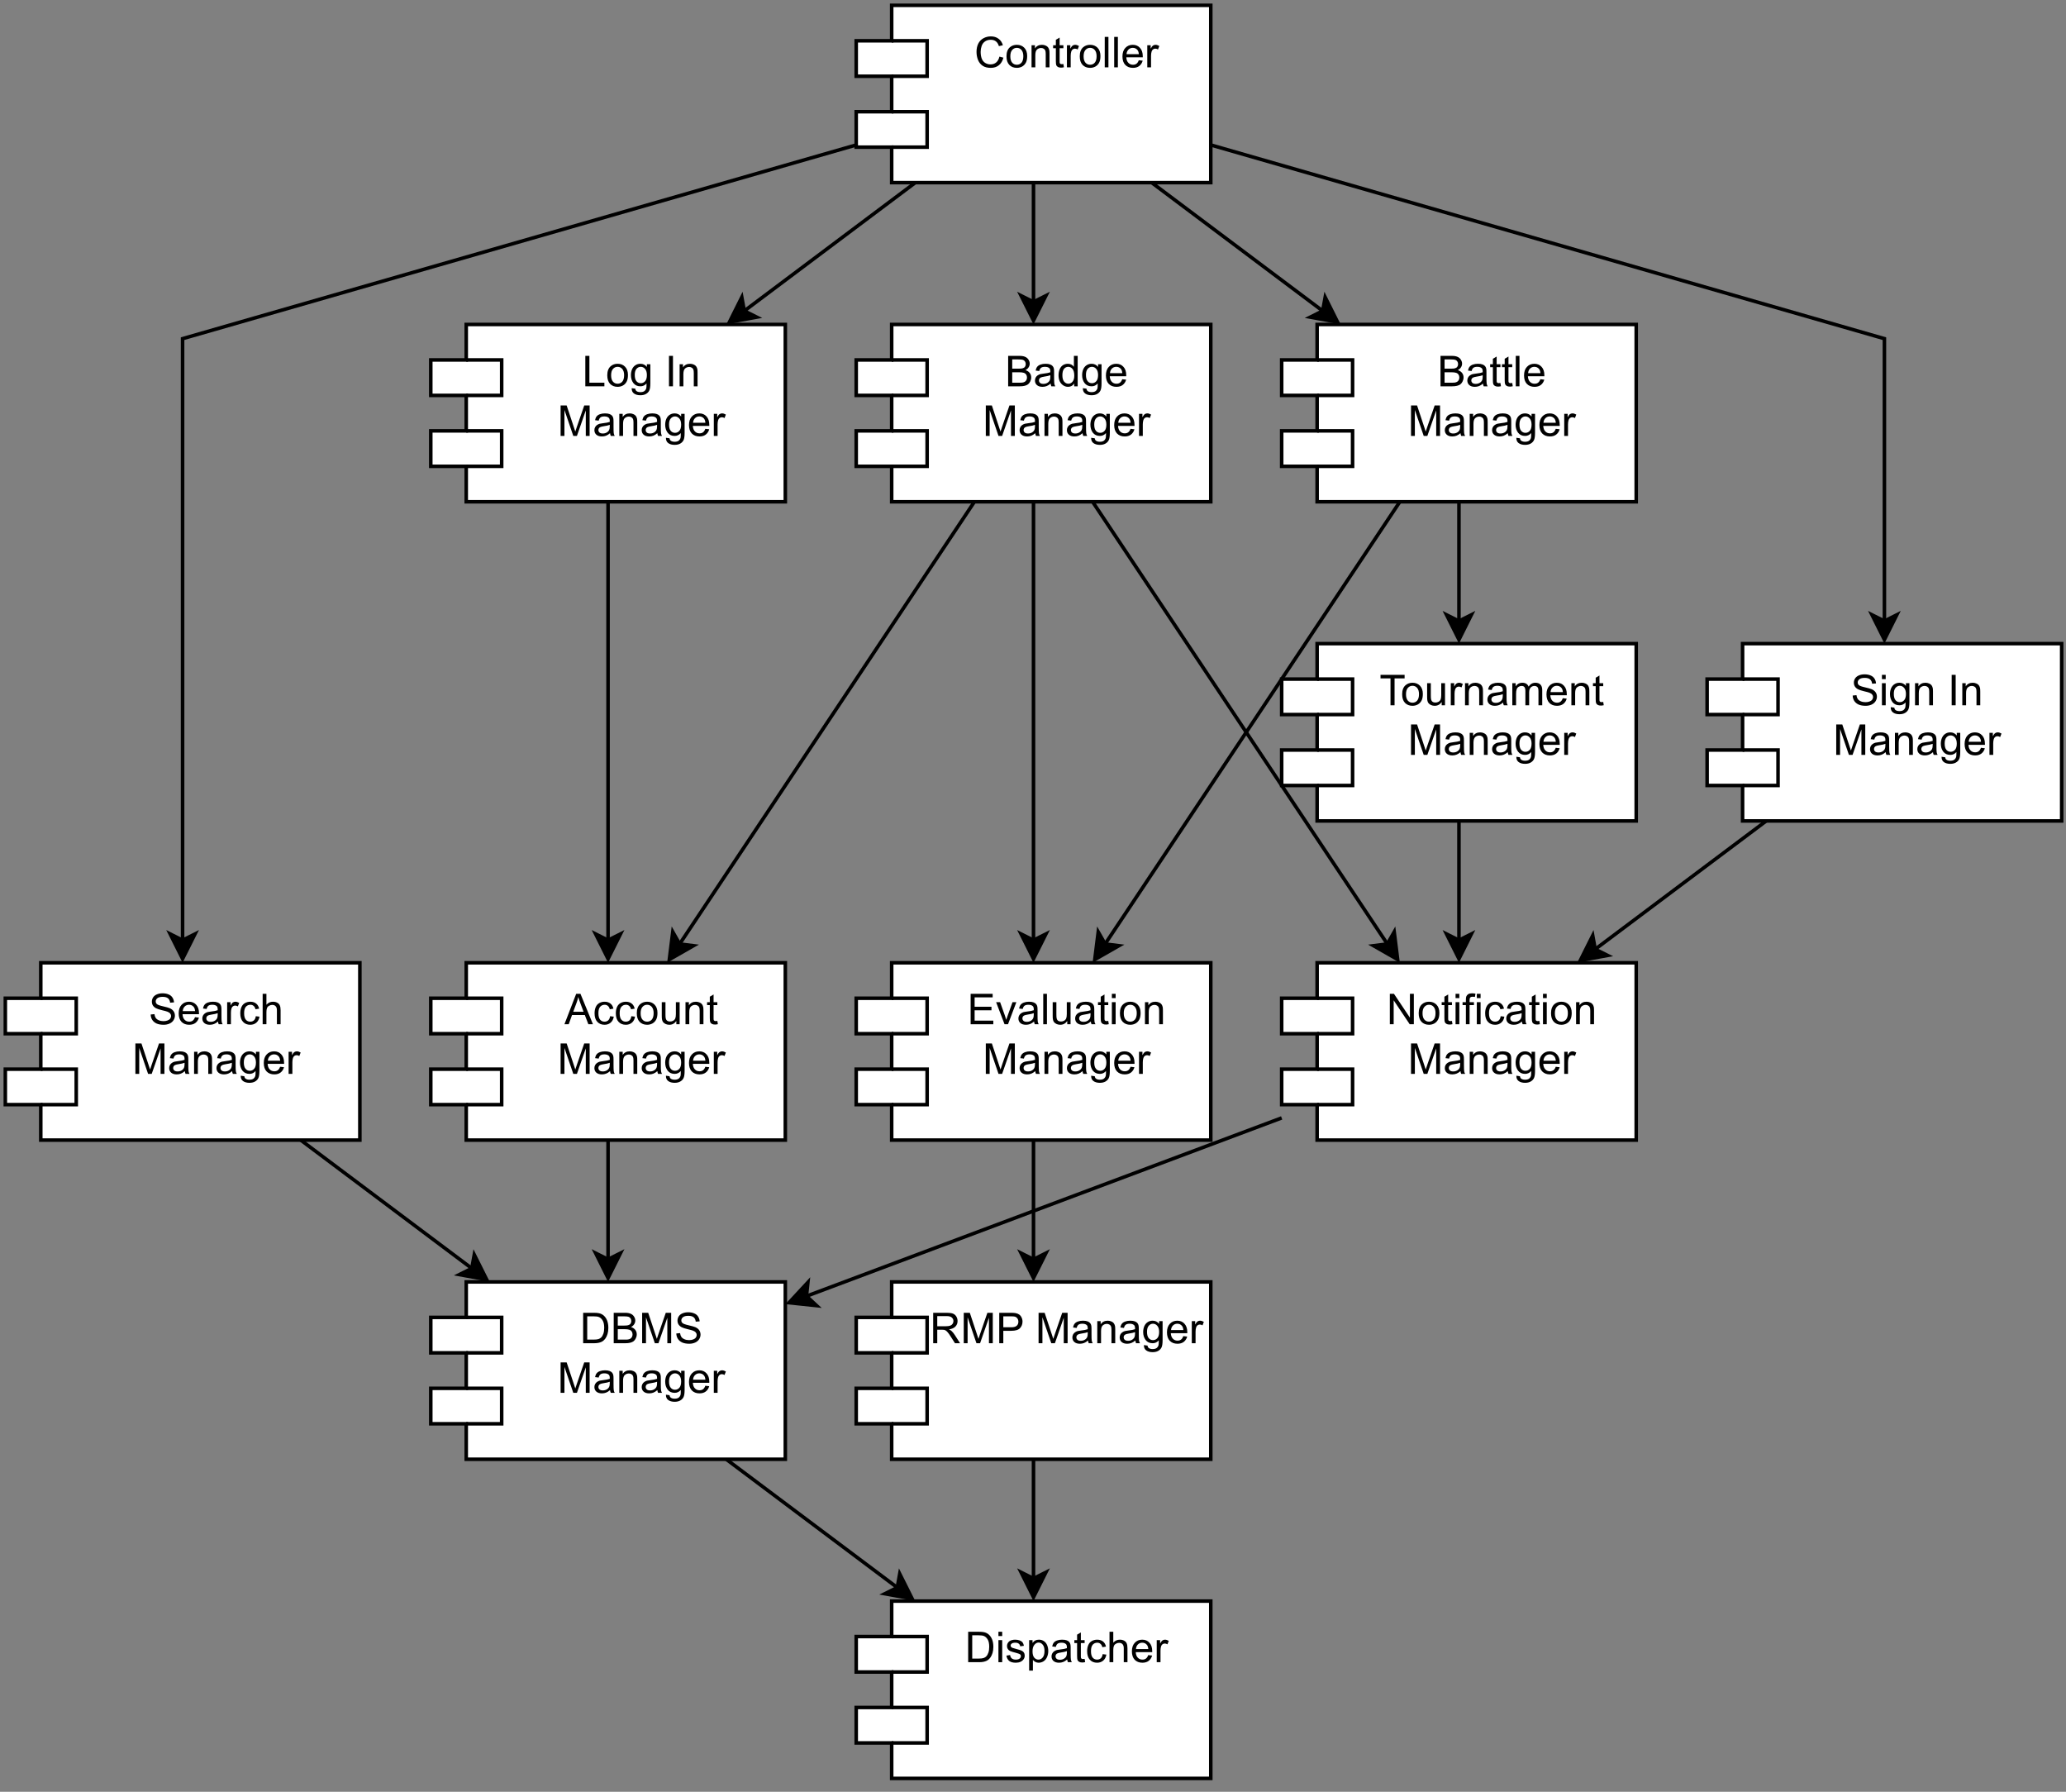 <?xml version="1.0" encoding="UTF-8" standalone="no"?>
<svg 
   width="437.04pt"
   height="378.96pt"
   viewBox="0 0 437.04 378.96"
   version="1.1"
   id="svg629"
   xmlns:xlink="http://www.w3.org/1999/xlink"
   xmlns="http://www.w3.org/2000/svg"
   xmlns:svg="http://www.w3.org/2000/svg" content="%3Cmxfile%20host%3D%22app.diagrams.net%22%20modified%3D%222024-01-05T22%3A33%3A49.469Z%22%20agent%3D%22Mozilla%2F5.0%20(X11%3B%20Linux%20x86_64)%20AppleWebKit%2F537.36%20(KHTML%2C%20like%20Gecko)%20Chrome%2F120.0.0.0%20Safari%2F537.36%22%20etag%3D%22CzWGSQ13Gj7u8DulEcMm%22%20version%3D%2222.1.17%22%20type%3D%22device%22%3E%20%20%20%3Cdiagram%20name%3D%22Copia%20di%20CompleteComponentDiagram%22%20id%3D%22LRBPRdcAZdguuv2wcxlT%22%3E%20%20%20%20%20%3CmxGraphModel%20dx%3D%221354%22%20dy%3D%221887%22%20grid%3D%221%22%20gridSize%3D%2210%22%20guides%3D%221%22%20tooltips%3D%221%22%20connect%3D%221%22%20arrows%3D%221%22%20fold%3D%221%22%20page%3D%220%22%20pageScale%3D%221%22%20pageWidth%3D%22827%22%20pageHeight%3D%221169%22%20math%3D%220%22%20shadow%3D%220%22%3E%20%20%20%20%20%20%20%3Croot%3E%20%20%20%20%20%20%20%20%20%3CmxCell%20id%3D%22WiRgvAGZoEMPNVFQtaiX-0%22%20%2F%3E%20%20%20%20%20%20%20%20%20%3CmxCell%20id%3D%22WiRgvAGZoEMPNVFQtaiX-1%22%20parent%3D%22WiRgvAGZoEMPNVFQtaiX-0%22%20%2F%3E%20%20%20%20%20%20%20%20%20%3CmxCell%20id%3D%22JmOE9UmDbbbo0g5G_Y9M-7%22%20style%3D%22rounded%3D0%3BorthogonalLoop%3D1%3BjettySize%3Dauto%3Bhtml%3D1%3B%22%20edge%3D%221%22%20parent%3D%22WiRgvAGZoEMPNVFQtaiX-1%22%20source%3D%22WiRgvAGZoEMPNVFQtaiX-7%22%20target%3D%22WiRgvAGZoEMPNVFQtaiX-14%22%3E%20%20%20%20%20%20%20%20%20%20%20%3CmxGeometry%20relative%3D%221%22%20as%3D%22geometry%22%20%2F%3E%20%20%20%20%20%20%20%20%20%3C%2FmxCell%3E%20%20%20%20%20%20%20%20%20%3CmxCell%20id%3D%22WiRgvAGZoEMPNVFQtaiX-7%22%20value%3D%22Sign%20In%20Manager%26lt%3Bbr%26gt%3B%22%20style%3D%22shape%3Dmodule%3Balign%3Dleft%3BspacingLeft%3D20%3Balign%3Dcenter%3BverticalAlign%3Dtop%3BwhiteSpace%3Dwrap%3Bhtml%3D1%3B%22%20vertex%3D%221%22%20parent%3D%22WiRgvAGZoEMPNVFQtaiX-1%22%3E%20%20%20%20%20%20%20%20%20%20%20%3CmxGeometry%20x%3D%22560%22%20y%3D%22-490%22%20width%3D%22100%22%20height%3D%2250%22%20as%3D%22geometry%22%20%2F%3E%20%20%20%20%20%20%20%20%20%3C%2FmxCell%3E%20%20%20%20%20%20%20%20%20%3CmxCell%20id%3D%22JmOE9UmDbbbo0g5G_Y9M-10%22%20style%3D%22rounded%3D0%3BorthogonalLoop%3D1%3BjettySize%3Dauto%3Bhtml%3D1%3B%22%20edge%3D%221%22%20parent%3D%22WiRgvAGZoEMPNVFQtaiX-1%22%20source%3D%22WiRgvAGZoEMPNVFQtaiX-10%22%20target%3D%22WiRgvAGZoEMPNVFQtaiX-28%22%3E%20%20%20%20%20%20%20%20%20%20%20%3CmxGeometry%20relative%3D%221%22%20as%3D%22geometry%22%20%2F%3E%20%20%20%20%20%20%20%20%20%3C%2FmxCell%3E%20%20%20%20%20%20%20%20%20%3CmxCell%20id%3D%22WiRgvAGZoEMPNVFQtaiX-10%22%20value%3D%22Log%20In%20Manager%22%20style%3D%22shape%3Dmodule%3Balign%3Dleft%3BspacingLeft%3D20%3Balign%3Dcenter%3BverticalAlign%3Dtop%3BwhiteSpace%3Dwrap%3Bhtml%3D1%3B%22%20vertex%3D%221%22%20parent%3D%22WiRgvAGZoEMPNVFQtaiX-1%22%3E%20%20%20%20%20%20%20%20%20%20%20%3CmxGeometry%20x%3D%22200%22%20y%3D%22-580%22%20width%3D%22100%22%20height%3D%2250%22%20as%3D%22geometry%22%20%2F%3E%20%20%20%20%20%20%20%20%20%3C%2FmxCell%3E%20%20%20%20%20%20%20%20%20%3CmxCell%20id%3D%22JmOE9UmDbbbo0g5G_Y9M-56%22%20style%3D%22rounded%3D0%3BorthogonalLoop%3D1%3BjettySize%3Dauto%3Bhtml%3D1%3B%22%20edge%3D%221%22%20parent%3D%22WiRgvAGZoEMPNVFQtaiX-1%22%20source%3D%22WiRgvAGZoEMPNVFQtaiX-12%22%20target%3D%22WiRgvAGZoEMPNVFQtaiX-36%22%3E%20%20%20%20%20%20%20%20%20%20%20%3CmxGeometry%20relative%3D%221%22%20as%3D%22geometry%22%20%2F%3E%20%20%20%20%20%20%20%20%20%3C%2FmxCell%3E%20%20%20%20%20%20%20%20%20%3CmxCell%20id%3D%22WiRgvAGZoEMPNVFQtaiX-12%22%20value%3D%22RMP%20Manager%22%20style%3D%22shape%3Dmodule%3Balign%3Dleft%3BspacingLeft%3D20%3Balign%3Dcenter%3BverticalAlign%3Dtop%3BwhiteSpace%3Dwrap%3Bhtml%3D1%3B%22%20vertex%3D%221%22%20parent%3D%22WiRgvAGZoEMPNVFQtaiX-1%22%3E%20%20%20%20%20%20%20%20%20%20%20%3CmxGeometry%20x%3D%22320%22%20y%3D%22-310%22%20width%3D%22100%22%20height%3D%2250%22%20as%3D%22geometry%22%20%2F%3E%20%20%20%20%20%20%20%20%20%3C%2FmxCell%3E%20%20%20%20%20%20%20%20%20%3CmxCell%20id%3D%22JmOE9UmDbbbo0g5G_Y9M-12%22%20style%3D%22rounded%3D0%3BorthogonalLoop%3D1%3BjettySize%3Dauto%3Bhtml%3D1%3B%22%20edge%3D%221%22%20parent%3D%22WiRgvAGZoEMPNVFQtaiX-1%22%20source%3D%22WiRgvAGZoEMPNVFQtaiX-14%22%20target%3D%22WiRgvAGZoEMPNVFQtaiX-22%22%3E%20%20%20%20%20%20%20%20%20%20%20%3CmxGeometry%20relative%3D%221%22%20as%3D%22geometry%22%20%2F%3E%20%20%20%20%20%20%20%20%20%3C%2FmxCell%3E%20%20%20%20%20%20%20%20%20%3CmxCell%20id%3D%22WiRgvAGZoEMPNVFQtaiX-14%22%20value%3D%22Notification%20Manager%22%20style%3D%22shape%3Dmodule%3Balign%3Dleft%3BspacingLeft%3D20%3Balign%3Dcenter%3BverticalAlign%3Dtop%3BwhiteSpace%3Dwrap%3Bhtml%3D1%3B%22%20vertex%3D%221%22%20parent%3D%22WiRgvAGZoEMPNVFQtaiX-1%22%3E%20%20%20%20%20%20%20%20%20%20%20%3CmxGeometry%20x%3D%22440%22%20y%3D%22-400%22%20width%3D%22100%22%20height%3D%2250%22%20as%3D%22geometry%22%20%2F%3E%20%20%20%20%20%20%20%20%20%3C%2FmxCell%3E%20%20%20%20%20%20%20%20%20%3CmxCell%20id%3D%22JmOE9UmDbbbo0g5G_Y9M-6%22%20style%3D%22rounded%3D0%3BorthogonalLoop%3D1%3BjettySize%3Dauto%3Bhtml%3D1%3B%22%20edge%3D%221%22%20parent%3D%22WiRgvAGZoEMPNVFQtaiX-1%22%20source%3D%22WiRgvAGZoEMPNVFQtaiX-18%22%20target%3D%22WiRgvAGZoEMPNVFQtaiX-14%22%3E%20%20%20%20%20%20%20%20%20%20%20%3CmxGeometry%20relative%3D%221%22%20as%3D%22geometry%22%20%2F%3E%20%20%20%20%20%20%20%20%20%3C%2FmxCell%3E%20%20%20%20%20%20%20%20%20%3CmxCell%20id%3D%22JmOE9UmDbbbo0g5G_Y9M-8%22%20style%3D%22rounded%3D0%3BorthogonalLoop%3D1%3BjettySize%3Dauto%3Bhtml%3D1%3B%22%20edge%3D%221%22%20parent%3D%22WiRgvAGZoEMPNVFQtaiX-1%22%20source%3D%22WiRgvAGZoEMPNVFQtaiX-18%22%20target%3D%22WiRgvAGZoEMPNVFQtaiX-28%22%3E%20%20%20%20%20%20%20%20%20%20%20%3CmxGeometry%20relative%3D%221%22%20as%3D%22geometry%22%20%2F%3E%20%20%20%20%20%20%20%20%20%3C%2FmxCell%3E%20%20%20%20%20%20%20%20%20%3CmxCell%20id%3D%22JmOE9UmDbbbo0g5G_Y9M-9%22%20style%3D%22rounded%3D0%3BorthogonalLoop%3D1%3BjettySize%3Dauto%3Bhtml%3D1%3B%22%20edge%3D%221%22%20parent%3D%22WiRgvAGZoEMPNVFQtaiX-1%22%20source%3D%22WiRgvAGZoEMPNVFQtaiX-18%22%20target%3D%22WiRgvAGZoEMPNVFQtaiX-35%22%3E%20%20%20%20%20%20%20%20%20%20%20%3CmxGeometry%20relative%3D%221%22%20as%3D%22geometry%22%20%2F%3E%20%20%20%20%20%20%20%20%20%3C%2FmxCell%3E%20%20%20%20%20%20%20%20%20%3CmxCell%20id%3D%22WiRgvAGZoEMPNVFQtaiX-18%22%20value%3D%22Badge%20Manager%22%20style%3D%22shape%3Dmodule%3Balign%3Dleft%3BspacingLeft%3D20%3Balign%3Dcenter%3BverticalAlign%3Dtop%3BwhiteSpace%3Dwrap%3Bhtml%3D1%3B%22%20vertex%3D%221%22%20parent%3D%22WiRgvAGZoEMPNVFQtaiX-1%22%3E%20%20%20%20%20%20%20%20%20%20%20%3CmxGeometry%20x%3D%22320%22%20y%3D%22-580%22%20width%3D%22100%22%20height%3D%2250%22%20as%3D%22geometry%22%20%2F%3E%20%20%20%20%20%20%20%20%20%3C%2FmxCell%3E%20%20%20%20%20%20%20%20%20%3CmxCell%20id%3D%22JmOE9UmDbbbo0g5G_Y9M-16%22%20style%3D%22rounded%3D0%3BorthogonalLoop%3D1%3BjettySize%3Dauto%3Bhtml%3D1%3B%22%20edge%3D%221%22%20parent%3D%22WiRgvAGZoEMPNVFQtaiX-1%22%20source%3D%22WiRgvAGZoEMPNVFQtaiX-21%22%20target%3D%22WiRgvAGZoEMPNVFQtaiX-26%22%3E%20%20%20%20%20%20%20%20%20%20%20%3CmxGeometry%20relative%3D%221%22%20as%3D%22geometry%22%20%2F%3E%20%20%20%20%20%20%20%20%20%3C%2FmxCell%3E%20%20%20%20%20%20%20%20%20%3CmxCell%20id%3D%22JmOE9UmDbbbo0g5G_Y9M-17%22%20style%3D%22rounded%3D0%3BorthogonalLoop%3D1%3BjettySize%3Dauto%3Bhtml%3D1%3B%22%20edge%3D%221%22%20parent%3D%22WiRgvAGZoEMPNVFQtaiX-1%22%20source%3D%22WiRgvAGZoEMPNVFQtaiX-21%22%20target%3D%22WiRgvAGZoEMPNVFQtaiX-35%22%3E%20%20%20%20%20%20%20%20%20%20%20%3CmxGeometry%20relative%3D%221%22%20as%3D%22geometry%22%20%2F%3E%20%20%20%20%20%20%20%20%20%3C%2FmxCell%3E%20%20%20%20%20%20%20%20%20%3CmxCell%20id%3D%22WiRgvAGZoEMPNVFQtaiX-21%22%20value%3D%22Battle%26lt%3Bbr%26gt%3BManager%22%20style%3D%22shape%3Dmodule%3Balign%3Dleft%3BspacingLeft%3D20%3Balign%3Dcenter%3BverticalAlign%3Dtop%3BwhiteSpace%3Dwrap%3Bhtml%3D1%3B%22%20vertex%3D%221%22%20parent%3D%22WiRgvAGZoEMPNVFQtaiX-1%22%3E%20%20%20%20%20%20%20%20%20%20%20%3CmxGeometry%20x%3D%22440%22%20y%3D%22-580%22%20width%3D%22100%22%20height%3D%2250%22%20as%3D%22geometry%22%20%2F%3E%20%20%20%20%20%20%20%20%20%3C%2FmxCell%3E%20%20%20%20%20%20%20%20%20%3CmxCell%20id%3D%22JmOE9UmDbbbo0g5G_Y9M-14%22%20style%3D%22rounded%3D0%3BorthogonalLoop%3D1%3BjettySize%3Dauto%3Bhtml%3D1%3B%22%20edge%3D%221%22%20parent%3D%22WiRgvAGZoEMPNVFQtaiX-1%22%20source%3D%22WiRgvAGZoEMPNVFQtaiX-22%22%20target%3D%22WiRgvAGZoEMPNVFQtaiX-36%22%3E%20%20%20%20%20%20%20%20%20%20%20%3CmxGeometry%20relative%3D%221%22%20as%3D%22geometry%22%20%2F%3E%20%20%20%20%20%20%20%20%20%3C%2FmxCell%3E%20%20%20%20%20%20%20%20%20%3CmxCell%20id%3D%22WiRgvAGZoEMPNVFQtaiX-22%22%20value%3D%22DBMS%20Manager%22%20style%3D%22shape%3Dmodule%3Balign%3Dleft%3BspacingLeft%3D20%3Balign%3Dcenter%3BverticalAlign%3Dtop%3BwhiteSpace%3Dwrap%3Bhtml%3D1%3B%22%20vertex%3D%221%22%20parent%3D%22WiRgvAGZoEMPNVFQtaiX-1%22%3E%20%20%20%20%20%20%20%20%20%20%20%3CmxGeometry%20x%3D%22200%22%20y%3D%22-310%22%20width%3D%22100%22%20height%3D%2250%22%20as%3D%22geometry%22%20%2F%3E%20%20%20%20%20%20%20%20%20%3C%2FmxCell%3E%20%20%20%20%20%20%20%20%20%3CmxCell%20id%3D%22JmOE9UmDbbbo0g5G_Y9M-5%22%20style%3D%22rounded%3D0%3BorthogonalLoop%3D1%3BjettySize%3Dauto%3Bhtml%3D1%3B%22%20edge%3D%221%22%20parent%3D%22WiRgvAGZoEMPNVFQtaiX-1%22%20source%3D%22WiRgvAGZoEMPNVFQtaiX-26%22%20target%3D%22WiRgvAGZoEMPNVFQtaiX-14%22%3E%20%20%20%20%20%20%20%20%20%20%20%3CmxGeometry%20relative%3D%221%22%20as%3D%22geometry%22%20%2F%3E%20%20%20%20%20%20%20%20%20%3C%2FmxCell%3E%20%20%20%20%20%20%20%20%20%3CmxCell%20id%3D%22WiRgvAGZoEMPNVFQtaiX-26%22%20value%3D%22Tournament%20Manager%22%20style%3D%22shape%3Dmodule%3Balign%3Dleft%3BspacingLeft%3D20%3Balign%3Dcenter%3BverticalAlign%3Dtop%3BwhiteSpace%3Dwrap%3Bhtml%3D1%3B%22%20vertex%3D%221%22%20parent%3D%22WiRgvAGZoEMPNVFQtaiX-1%22%3E%20%20%20%20%20%20%20%20%20%20%20%3CmxGeometry%20x%3D%22440%22%20y%3D%22-490%22%20width%3D%22100%22%20height%3D%2250%22%20as%3D%22geometry%22%20%2F%3E%20%20%20%20%20%20%20%20%20%3C%2FmxCell%3E%20%20%20%20%20%20%20%20%20%3CmxCell%20id%3D%22JmOE9UmDbbbo0g5G_Y9M-59%22%20style%3D%22rounded%3D0%3BorthogonalLoop%3D1%3BjettySize%3Dauto%3Bhtml%3D1%3B%22%20edge%3D%221%22%20parent%3D%22WiRgvAGZoEMPNVFQtaiX-1%22%20source%3D%22WiRgvAGZoEMPNVFQtaiX-28%22%20target%3D%22WiRgvAGZoEMPNVFQtaiX-22%22%3E%20%20%20%20%20%20%20%20%20%20%20%3CmxGeometry%20relative%3D%221%22%20as%3D%22geometry%22%20%2F%3E%20%20%20%20%20%20%20%20%20%3C%2FmxCell%3E%20%20%20%20%20%20%20%20%20%3CmxCell%20id%3D%22WiRgvAGZoEMPNVFQtaiX-28%22%20value%3D%22Account%26lt%3Bbr%26gt%3BManager%22%20style%3D%22shape%3Dmodule%3Balign%3Dleft%3BspacingLeft%3D20%3Balign%3Dcenter%3BverticalAlign%3Dtop%3BwhiteSpace%3Dwrap%3Bhtml%3D1%3B%22%20vertex%3D%221%22%20parent%3D%22WiRgvAGZoEMPNVFQtaiX-1%22%3E%20%20%20%20%20%20%20%20%20%20%20%3CmxGeometry%20x%3D%22200%22%20y%3D%22-400%22%20width%3D%22100%22%20height%3D%2250%22%20as%3D%22geometry%22%20%2F%3E%20%20%20%20%20%20%20%20%20%3C%2FmxCell%3E%20%20%20%20%20%20%20%20%20%3CmxCell%20id%3D%22JmOE9UmDbbbo0g5G_Y9M-60%22%20style%3D%22rounded%3D0%3BorthogonalLoop%3D1%3BjettySize%3Dauto%3Bhtml%3D1%3B%22%20edge%3D%221%22%20parent%3D%22WiRgvAGZoEMPNVFQtaiX-1%22%20source%3D%22WiRgvAGZoEMPNVFQtaiX-31%22%20target%3D%22WiRgvAGZoEMPNVFQtaiX-22%22%3E%20%20%20%20%20%20%20%20%20%20%20%3CmxGeometry%20relative%3D%221%22%20as%3D%22geometry%22%20%2F%3E%20%20%20%20%20%20%20%20%20%3C%2FmxCell%3E%20%20%20%20%20%20%20%20%20%3CmxCell%20id%3D%22WiRgvAGZoEMPNVFQtaiX-31%22%20value%3D%22Search%20Manager%22%20style%3D%22shape%3Dmodule%3Balign%3Dleft%3BspacingLeft%3D20%3Balign%3Dcenter%3BverticalAlign%3Dtop%3BwhiteSpace%3Dwrap%3Bhtml%3D1%3B%22%20vertex%3D%221%22%20parent%3D%22WiRgvAGZoEMPNVFQtaiX-1%22%3E%20%20%20%20%20%20%20%20%20%20%20%3CmxGeometry%20x%3D%2280%22%20y%3D%22-400%22%20width%3D%22100%22%20height%3D%2250%22%20as%3D%22geometry%22%20%2F%3E%20%20%20%20%20%20%20%20%20%3C%2FmxCell%3E%20%20%20%20%20%20%20%20%20%3CmxCell%20id%3D%22JmOE9UmDbbbo0g5G_Y9M-4%22%20style%3D%22rounded%3D0%3BorthogonalLoop%3D1%3BjettySize%3Dauto%3Bhtml%3D1%3B%22%20edge%3D%221%22%20parent%3D%22WiRgvAGZoEMPNVFQtaiX-1%22%20source%3D%22WiRgvAGZoEMPNVFQtaiX-35%22%20target%3D%22WiRgvAGZoEMPNVFQtaiX-12%22%3E%20%20%20%20%20%20%20%20%20%20%20%3CmxGeometry%20relative%3D%221%22%20as%3D%22geometry%22%20%2F%3E%20%20%20%20%20%20%20%20%20%3C%2FmxCell%3E%20%20%20%20%20%20%20%20%20%3CmxCell%20id%3D%22WiRgvAGZoEMPNVFQtaiX-35%22%20value%3D%22Evaluation%20Manager%22%20style%3D%22shape%3Dmodule%3Balign%3Dleft%3BspacingLeft%3D20%3Balign%3Dcenter%3BverticalAlign%3Dtop%3BwhiteSpace%3Dwrap%3Bhtml%3D1%3B%22%20vertex%3D%221%22%20parent%3D%22WiRgvAGZoEMPNVFQtaiX-1%22%3E%20%20%20%20%20%20%20%20%20%20%20%3CmxGeometry%20x%3D%22320%22%20y%3D%22-400%22%20width%3D%22100%22%20height%3D%2250%22%20as%3D%22geometry%22%20%2F%3E%20%20%20%20%20%20%20%20%20%3C%2FmxCell%3E%20%20%20%20%20%20%20%20%20%3CmxCell%20id%3D%22WiRgvAGZoEMPNVFQtaiX-36%22%20value%3D%22Dispatcher%22%20style%3D%22shape%3Dmodule%3Balign%3Dleft%3BspacingLeft%3D20%3Balign%3Dcenter%3BverticalAlign%3Dtop%3BwhiteSpace%3Dwrap%3Bhtml%3D1%3B%22%20vertex%3D%221%22%20parent%3D%22WiRgvAGZoEMPNVFQtaiX-1%22%3E%20%20%20%20%20%20%20%20%20%20%20%3CmxGeometry%20x%3D%22320%22%20y%3D%22-220%22%20width%3D%22100%22%20height%3D%2250%22%20as%3D%22geometry%22%20%2F%3E%20%20%20%20%20%20%20%20%20%3C%2FmxCell%3E%20%20%20%20%20%20%20%20%20%3CmxCell%20id%3D%22JmOE9UmDbbbo0g5G_Y9M-19%22%20style%3D%22rounded%3D0%3BorthogonalLoop%3D1%3BjettySize%3Dauto%3Bhtml%3D1%3B%22%20edge%3D%221%22%20parent%3D%22WiRgvAGZoEMPNVFQtaiX-1%22%20source%3D%22WiRgvAGZoEMPNVFQtaiX-38%22%20target%3D%22WiRgvAGZoEMPNVFQtaiX-18%22%3E%20%20%20%20%20%20%20%20%20%20%20%3CmxGeometry%20relative%3D%221%22%20as%3D%22geometry%22%20%2F%3E%20%20%20%20%20%20%20%20%20%3C%2FmxCell%3E%20%20%20%20%20%20%20%20%20%3CmxCell%20id%3D%22JmOE9UmDbbbo0g5G_Y9M-20%22%20style%3D%22rounded%3D0%3BorthogonalLoop%3D1%3BjettySize%3Dauto%3Bhtml%3D1%3B%22%20edge%3D%221%22%20parent%3D%22WiRgvAGZoEMPNVFQtaiX-1%22%20source%3D%22WiRgvAGZoEMPNVFQtaiX-38%22%20target%3D%22WiRgvAGZoEMPNVFQtaiX-10%22%3E%20%20%20%20%20%20%20%20%20%20%20%3CmxGeometry%20relative%3D%221%22%20as%3D%22geometry%22%20%2F%3E%20%20%20%20%20%20%20%20%20%3C%2FmxCell%3E%20%20%20%20%20%20%20%20%20%3CmxCell%20id%3D%22JmOE9UmDbbbo0g5G_Y9M-61%22%20style%3D%22rounded%3D0%3BorthogonalLoop%3D1%3BjettySize%3Dauto%3Bhtml%3D1%3B%22%20edge%3D%221%22%20parent%3D%22WiRgvAGZoEMPNVFQtaiX-1%22%20source%3D%22WiRgvAGZoEMPNVFQtaiX-38%22%20target%3D%22WiRgvAGZoEMPNVFQtaiX-7%22%3E%20%20%20%20%20%20%20%20%20%20%20%3CmxGeometry%20relative%3D%221%22%20as%3D%22geometry%22%3E%20%20%20%20%20%20%20%20%20%20%20%20%20%3CArray%20as%3D%22points%22%3E%20%20%20%20%20%20%20%20%20%20%20%20%20%20%20%3CmxPoint%20x%3D%22610%22%20y%3D%22-576%22%20%2F%3E%20%20%20%20%20%20%20%20%20%20%20%20%20%3C%2FArray%3E%20%20%20%20%20%20%20%20%20%20%20%3C%2FmxGeometry%3E%20%20%20%20%20%20%20%20%20%3C%2FmxCell%3E%20%20%20%20%20%20%20%20%20%3CmxCell%20id%3D%22JmOE9UmDbbbo0g5G_Y9M-62%22%20style%3D%22rounded%3D0%3BorthogonalLoop%3D1%3BjettySize%3Dauto%3Bhtml%3D1%3B%22%20edge%3D%221%22%20parent%3D%22WiRgvAGZoEMPNVFQtaiX-1%22%20source%3D%22WiRgvAGZoEMPNVFQtaiX-38%22%20target%3D%22WiRgvAGZoEMPNVFQtaiX-31%22%3E%20%20%20%20%20%20%20%20%20%20%20%3CmxGeometry%20relative%3D%221%22%20as%3D%22geometry%22%3E%20%20%20%20%20%20%20%20%20%20%20%20%20%3CmxPoint%20x%3D%22140%22%20y%3D%22-436%22%20as%3D%22targetPoint%22%20%2F%3E%20%20%20%20%20%20%20%20%20%20%20%20%20%3CArray%20as%3D%22points%22%3E%20%20%20%20%20%20%20%20%20%20%20%20%20%20%20%3CmxPoint%20x%3D%22130%22%20y%3D%22-576%22%20%2F%3E%20%20%20%20%20%20%20%20%20%20%20%20%20%3C%2FArray%3E%20%20%20%20%20%20%20%20%20%20%20%3C%2FmxGeometry%3E%20%20%20%20%20%20%20%20%20%3C%2FmxCell%3E%20%20%20%20%20%20%20%20%20%3CmxCell%20id%3D%22JmOE9UmDbbbo0g5G_Y9M-64%22%20style%3D%22rounded%3D0%3BorthogonalLoop%3D1%3BjettySize%3Dauto%3Bhtml%3D1%3B%22%20edge%3D%221%22%20parent%3D%22WiRgvAGZoEMPNVFQtaiX-1%22%20source%3D%22WiRgvAGZoEMPNVFQtaiX-38%22%20target%3D%22WiRgvAGZoEMPNVFQtaiX-21%22%3E%20%20%20%20%20%20%20%20%20%20%20%3CmxGeometry%20relative%3D%221%22%20as%3D%22geometry%22%20%2F%3E%20%20%20%20%20%20%20%20%20%3C%2FmxCell%3E%20%20%20%20%20%20%20%20%20%3CmxCell%20id%3D%22WiRgvAGZoEMPNVFQtaiX-38%22%20value%3D%22Controller%22%20style%3D%22shape%3Dmodule%3Balign%3Dleft%3BspacingLeft%3D20%3Balign%3Dcenter%3BverticalAlign%3Dtop%3BwhiteSpace%3Dwrap%3Bhtml%3D1%3B%22%20vertex%3D%221%22%20parent%3D%22WiRgvAGZoEMPNVFQtaiX-1%22%3E%20%20%20%20%20%20%20%20%20%20%20%3CmxGeometry%20x%3D%22320%22%20y%3D%22-670%22%20width%3D%22100%22%20height%3D%2250%22%20as%3D%22geometry%22%20%2F%3E%20%20%20%20%20%20%20%20%20%3C%2FmxCell%3E%20%20%20%20%20%20%20%20%20%3CmxCell%20id%3D%22WiRgvAGZoEMPNVFQtaiX-41%22%20value%3D%22%22%20style%3D%22ellipse%3BwhiteSpace%3Dwrap%3Bhtml%3D1%3Balign%3Dcenter%3Baspect%3Dfixed%3BfillColor%3Dnone%3BstrokeColor%3Dnone%3Bresizable%3D0%3Bperimeter%3DcenterPerimeter%3Brotatable%3D0%3BallowArrows%3D0%3Bpoints%3D%5B%5D%3BoutlineConnect%3D1%3B%22%20vertex%3D%221%22%20parent%3D%22WiRgvAGZoEMPNVFQtaiX-1%22%3E%20%20%20%20%20%20%20%20%20%20%20%3CmxGeometry%20x%3D%22480%22%20y%3D%22-620%22%20width%3D%2210%22%20height%3D%2210%22%20as%3D%22geometry%22%20%2F%3E%20%20%20%20%20%20%20%20%20%3C%2FmxCell%3E%20%20%20%20%20%20%20%20%20%3CmxCell%20id%3D%22WiRgvAGZoEMPNVFQtaiX-42%22%20value%3D%22%22%20style%3D%22ellipse%3BwhiteSpace%3Dwrap%3Bhtml%3D1%3Balign%3Dcenter%3Baspect%3Dfixed%3BfillColor%3Dnone%3BstrokeColor%3Dnone%3Bresizable%3D0%3Bperimeter%3DcenterPerimeter%3Brotatable%3D0%3BallowArrows%3D0%3Bpoints%3D%5B%5D%3BoutlineConnect%3D1%3B%22%20vertex%3D%221%22%20parent%3D%22WiRgvAGZoEMPNVFQtaiX-1%22%3E%20%20%20%20%20%20%20%20%20%20%20%3CmxGeometry%20x%3D%22480%22%20y%3D%22-554%22%20width%3D%2210%22%20height%3D%2210%22%20as%3D%22geometry%22%20%2F%3E%20%20%20%20%20%20%20%20%20%3C%2FmxCell%3E%20%20%20%20%20%20%20%3C%2Froot%3E%20%20%20%20%20%3C%2FmxGraphModel%3E%20%20%20%3C%2Fdiagram%3E%20%3C%2Fmxfile%3E%20">
  <rect x="0" y="0" width="437.04" height="378.96" fill="#808080" stroke="none"/>
  <defs
     id="defs101">
    <g
       id="g99">
      <g
         id="glyph-0-0">
        <path
           d="M 1.125 0 L 1.125 -5.625 L 5.625 -5.625 L 5.625 0 Z M 1.266 -0.141 L 5.484 -0.141 L 5.484 -5.484 L 1.266 -5.484 Z M 1.266 -0.141 "
           id="path2" />
      </g>
      <g
         id="glyph-0-1">
        <path
           d="M 0.406 -2.062 L 1.203 -2.141 C 1.242 -1.816 1.332 -1.551 1.469 -1.344 C 1.613 -1.133 1.832 -0.969 2.125 -0.844 C 2.414 -0.719 2.742 -0.656 3.109 -0.656 C 3.43 -0.656 3.719 -0.703 3.969 -0.797 C 4.219 -0.891 4.406 -1.02 4.531 -1.188 C 4.656 -1.363 4.719 -1.551 4.719 -1.75 C 4.719 -1.945 4.656 -2.117 4.531 -2.266 C 4.414 -2.422 4.223 -2.551 3.953 -2.656 C 3.785 -2.727 3.406 -2.832 2.812 -2.969 C 2.219 -3.113 1.801 -3.25 1.562 -3.375 C 1.258 -3.531 1.031 -3.727 0.875 -3.969 C 0.727 -4.207 0.656 -4.477 0.656 -4.781 C 0.656 -5.102 0.742 -5.406 0.922 -5.688 C 1.109 -5.969 1.379 -6.18 1.734 -6.328 C 2.086 -6.473 2.484 -6.547 2.922 -6.547 C 3.398 -6.547 3.82 -6.469 4.188 -6.312 C 4.551 -6.164 4.828 -5.941 5.016 -5.641 C 5.211 -5.336 5.32 -5 5.344 -4.625 L 4.516 -4.562 C 4.473 -4.969 4.328 -5.273 4.078 -5.484 C 3.828 -5.691 3.453 -5.797 2.953 -5.797 C 2.441 -5.797 2.066 -5.703 1.828 -5.516 C 1.586 -5.328 1.469 -5.098 1.469 -4.828 C 1.469 -4.598 1.551 -4.41 1.719 -4.266 C 1.883 -4.109 2.312 -3.953 3 -3.797 C 3.695 -3.641 4.176 -3.504 4.438 -3.391 C 4.812 -3.223 5.086 -3.004 5.266 -2.734 C 5.441 -2.473 5.531 -2.164 5.531 -1.812 C 5.531 -1.477 5.43 -1.156 5.234 -0.844 C 5.035 -0.539 4.754 -0.305 4.391 -0.141 C 4.023 0.023 3.613 0.109 3.156 0.109 C 2.57 0.109 2.082 0.023 1.688 -0.141 C 1.289 -0.316 0.977 -0.57 0.75 -0.906 C 0.531 -1.25 0.414 -1.633 0.406 -2.062 Z M 0.406 -2.062 "
           id="path5" />
      </g>
      <g
         id="glyph-0-2">
        <path
           d="M 0.594 -5.531 L 0.594 -6.438 L 1.391 -6.438 L 1.391 -5.531 Z M 0.594 0 L 0.594 -4.672 L 1.391 -4.672 L 1.391 0 Z M 0.594 0 "
           id="path8" />
      </g>
      <g
         id="glyph-0-3">
        <path
           d="M 0.453 0.391 L 1.219 0.5 C 1.25 0.738 1.336 0.91 1.484 1.016 C 1.68 1.16 1.953 1.234 2.297 1.234 C 2.66 1.234 2.941 1.16 3.141 1.016 C 3.336 0.867 3.473 0.664 3.547 0.406 C 3.586 0.238 3.602 -0.098 3.594 -0.609 C 3.25 -0.203 2.82 0 2.312 0 C 1.664 0 1.164 -0.227 0.812 -0.688 C 0.469 -1.156 0.297 -1.711 0.297 -2.359 C 0.297 -2.805 0.375 -3.219 0.531 -3.594 C 0.695 -3.969 0.93 -4.254 1.234 -4.453 C 1.535 -4.66 1.895 -4.766 2.312 -4.766 C 2.863 -4.766 3.316 -4.547 3.672 -4.109 L 3.672 -4.672 L 4.406 -4.672 L 4.406 -0.641 C 4.406 0.086 4.328 0.602 4.172 0.906 C 4.023 1.207 3.789 1.445 3.469 1.625 C 3.156 1.801 2.766 1.891 2.297 1.891 C 1.734 1.891 1.281 1.766 0.938 1.516 C 0.602 1.266 0.441 0.891 0.453 0.391 Z M 1.109 -2.422 C 1.109 -1.805 1.227 -1.359 1.469 -1.078 C 1.707 -0.797 2.008 -0.656 2.375 -0.656 C 2.738 -0.656 3.047 -0.797 3.297 -1.078 C 3.547 -1.359 3.672 -1.797 3.672 -2.391 C 3.672 -2.961 3.539 -3.395 3.281 -3.688 C 3.031 -3.977 2.727 -4.125 2.375 -4.125 C 2.02 -4.125 1.719 -3.977 1.469 -3.688 C 1.227 -3.406 1.109 -2.984 1.109 -2.422 Z M 1.109 -2.422 "
           id="path11" />
      </g>
      <g
         id="glyph-0-4">
        <path
           d="M 0.594 0 L 0.594 -4.672 L 1.312 -4.672 L 1.312 -4 C 1.645 -4.508 2.141 -4.766 2.797 -4.766 C 3.078 -4.766 3.332 -4.711 3.562 -4.609 C 3.801 -4.516 3.977 -4.383 4.094 -4.219 C 4.207 -4.062 4.289 -3.867 4.344 -3.641 C 4.375 -3.492 4.391 -3.238 4.391 -2.875 L 4.391 0 L 3.594 0 L 3.594 -2.844 C 3.594 -3.164 3.562 -3.406 3.5 -3.562 C 3.438 -3.719 3.328 -3.844 3.172 -3.938 C 3.016 -4.039 2.832 -4.094 2.625 -4.094 C 2.289 -4.094 2 -3.984 1.75 -3.766 C 1.508 -3.555 1.391 -3.148 1.391 -2.547 L 1.391 0 Z M 0.594 0 "
           id="path14" />
      </g>
      <g
         id="glyph-0-5" />
      <g
         id="glyph-0-6">
        <path
           d="M 0.844 0 L 0.844 -6.438 L 1.688 -6.438 L 1.688 0 Z M 0.844 0 "
           id="path18" />
      </g>
      <g
         id="glyph-0-7">
        <path
           d="M 0.672 0 L 0.672 -6.438 L 1.953 -6.438 L 3.469 -1.875 C 3.613 -1.457 3.719 -1.141 3.781 -0.922 C 3.852 -1.16 3.969 -1.504 4.125 -1.953 L 5.672 -6.438 L 6.812 -6.438 L 6.812 0 L 6 0 L 6 -5.391 L 4.125 0 L 3.359 0 L 1.484 -5.484 L 1.484 0 Z M 0.672 0 "
           id="path21" />
      </g>
      <g
         id="glyph-0-8">
        <path
           d="M 3.641 -0.578 C 3.348 -0.328 3.066 -0.148 2.797 -0.047 C 2.523 0.055 2.234 0.109 1.922 0.109 C 1.41 0.109 1.016 -0.016 0.734 -0.266 C 0.461 -0.516 0.328 -0.836 0.328 -1.234 C 0.328 -1.461 0.379 -1.672 0.484 -1.859 C 0.586 -2.047 0.723 -2.195 0.891 -2.312 C 1.055 -2.426 1.242 -2.516 1.453 -2.578 C 1.609 -2.609 1.844 -2.645 2.156 -2.688 C 2.801 -2.758 3.273 -2.852 3.578 -2.969 C 3.578 -3.07 3.578 -3.141 3.578 -3.172 C 3.578 -3.492 3.504 -3.719 3.359 -3.844 C 3.148 -4.031 2.848 -4.125 2.453 -4.125 C 2.078 -4.125 1.801 -4.055 1.625 -3.922 C 1.445 -3.797 1.316 -3.566 1.234 -3.234 L 0.469 -3.328 C 0.531 -3.66 0.641 -3.926 0.797 -4.125 C 0.961 -4.332 1.195 -4.488 1.5 -4.594 C 1.812 -4.707 2.164 -4.766 2.562 -4.766 C 2.969 -4.766 3.289 -4.719 3.531 -4.625 C 3.781 -4.531 3.961 -4.41 4.078 -4.266 C 4.203 -4.129 4.285 -3.953 4.328 -3.734 C 4.359 -3.598 4.375 -3.359 4.375 -3.016 L 4.375 -1.953 C 4.375 -1.223 4.391 -0.758 4.422 -0.562 C 4.453 -0.363 4.52 -0.176 4.625 0 L 3.797 0 C 3.711 -0.164 3.66 -0.359 3.641 -0.578 Z M 3.578 -2.344 C 3.285 -2.227 2.852 -2.129 2.281 -2.047 C 1.957 -1.992 1.727 -1.938 1.594 -1.875 C 1.457 -1.82 1.352 -1.738 1.281 -1.625 C 1.207 -1.508 1.172 -1.383 1.172 -1.25 C 1.172 -1.039 1.25 -0.863 1.406 -0.719 C 1.562 -0.582 1.797 -0.516 2.109 -0.516 C 2.41 -0.516 2.68 -0.582 2.922 -0.719 C 3.16 -0.852 3.336 -1.035 3.453 -1.266 C 3.535 -1.441 3.578 -1.703 3.578 -2.047 Z M 3.578 -2.344 "
           id="path24" />
      </g>
      <g
         id="glyph-0-9">
        <path
           d="M 3.781 -1.5 L 4.609 -1.406 C 4.473 -0.926 4.227 -0.551 3.875 -0.281 C 3.531 -0.02 3.086 0.109 2.547 0.109 C 1.867 0.109 1.328 -0.098 0.922 -0.516 C 0.523 -0.941 0.328 -1.535 0.328 -2.297 C 0.328 -3.078 0.531 -3.68 0.938 -4.109 C 1.344 -4.547 1.867 -4.766 2.516 -4.766 C 3.141 -4.766 3.645 -4.551 4.031 -4.125 C 4.426 -3.707 4.625 -3.113 4.625 -2.344 C 4.625 -2.289 4.625 -2.219 4.625 -2.125 L 1.141 -2.125 C 1.172 -1.613 1.316 -1.223 1.578 -0.953 C 1.836 -0.68 2.164 -0.547 2.562 -0.547 C 2.852 -0.547 3.098 -0.617 3.297 -0.766 C 3.504 -0.922 3.664 -1.164 3.781 -1.5 Z M 1.188 -2.781 L 3.797 -2.781 C 3.766 -3.176 3.664 -3.473 3.5 -3.672 C 3.25 -3.973 2.922 -4.125 2.516 -4.125 C 2.148 -4.125 1.844 -4 1.594 -3.75 C 1.352 -3.508 1.219 -3.188 1.188 -2.781 Z M 1.188 -2.781 "
           id="path27" />
      </g>
      <g
         id="glyph-0-10">
        <path
           d="M 0.578 0 L 0.578 -4.672 L 1.297 -4.672 L 1.297 -3.953 C 1.473 -4.285 1.641 -4.504 1.797 -4.609 C 1.953 -4.711 2.125 -4.766 2.312 -4.766 C 2.57 -4.766 2.844 -4.68 3.125 -4.516 L 2.844 -3.781 C 2.656 -3.895 2.461 -3.953 2.266 -3.953 C 2.098 -3.953 1.941 -3.898 1.797 -3.797 C 1.66 -3.691 1.562 -3.547 1.5 -3.359 C 1.414 -3.078 1.375 -2.77 1.375 -2.438 L 1.375 0 Z M 0.578 0 "
           id="path30" />
      </g>
      <g
         id="glyph-0-11">
        <path
           d="M 0.656 0 L 0.656 -6.438 L 1.516 -6.438 L 1.516 -0.766 L 4.688 -0.766 L 4.688 0 Z M 0.656 0 "
           id="path33" />
      </g>
      <g
         id="glyph-0-12">
        <path
           d="M 0.297 -2.328 C 0.297 -3.191 0.535 -3.832 1.016 -4.25 C 1.422 -4.594 1.91 -4.766 2.484 -4.766 C 3.129 -4.766 3.656 -4.555 4.062 -4.141 C 4.469 -3.723 4.672 -3.145 4.672 -2.406 C 4.672 -1.801 4.578 -1.328 4.391 -0.984 C 4.211 -0.641 3.953 -0.367 3.609 -0.172 C 3.266 0.016 2.891 0.109 2.484 0.109 C 1.828 0.109 1.297 -0.098 0.891 -0.516 C 0.492 -0.941 0.297 -1.547 0.297 -2.328 Z M 1.109 -2.328 C 1.109 -1.734 1.238 -1.285 1.5 -0.984 C 1.758 -0.691 2.086 -0.547 2.484 -0.547 C 2.879 -0.547 3.207 -0.691 3.469 -0.984 C 3.727 -1.285 3.859 -1.742 3.859 -2.359 C 3.859 -2.93 3.727 -3.367 3.469 -3.672 C 3.207 -3.973 2.879 -4.125 2.484 -4.125 C 2.086 -4.125 1.758 -3.973 1.5 -3.672 C 1.238 -3.379 1.109 -2.93 1.109 -2.328 Z M 1.109 -2.328 "
           id="path36" />
      </g>
      <g
         id="glyph-0-13">
        <path
           d="M 0.703 0 L 0.703 -6.438 L 3.562 -6.438 C 4.133 -6.438 4.57 -6.379 4.875 -6.266 C 5.176 -6.148 5.414 -5.945 5.594 -5.656 C 5.77 -5.363 5.859 -5.039 5.859 -4.688 C 5.859 -4.227 5.707 -3.844 5.406 -3.531 C 5.113 -3.219 4.66 -3.02 4.047 -2.938 C 4.266 -2.82 4.438 -2.711 4.562 -2.609 C 4.812 -2.379 5.047 -2.094 5.266 -1.75 L 6.391 0 L 5.312 0 L 4.453 -1.344 C 4.211 -1.727 4.008 -2.02 3.844 -2.219 C 3.688 -2.426 3.539 -2.57 3.406 -2.656 C 3.281 -2.738 3.156 -2.797 3.031 -2.828 C 2.926 -2.848 2.766 -2.859 2.547 -2.859 L 1.562 -2.859 L 1.562 0 Z M 1.562 -3.594 L 3.391 -3.594 C 3.785 -3.594 4.094 -3.633 4.312 -3.719 C 4.531 -3.801 4.695 -3.93 4.812 -4.109 C 4.926 -4.285 4.984 -4.477 4.984 -4.688 C 4.984 -4.988 4.867 -5.238 4.641 -5.438 C 4.422 -5.633 4.07 -5.734 3.594 -5.734 L 1.562 -5.734 Z M 1.562 -3.594 "
           id="path39" />
      </g>
      <g
         id="glyph-0-14">
        <path
           d="M 0.688 0 L 0.688 -6.438 L 3.125 -6.438 C 3.551 -6.438 3.879 -6.414 4.109 -6.375 C 4.422 -6.32 4.68 -6.223 4.891 -6.078 C 5.109 -5.93 5.281 -5.723 5.406 -5.453 C 5.539 -5.191 5.609 -4.898 5.609 -4.578 C 5.609 -4.023 5.43 -3.562 5.078 -3.188 C 4.734 -2.812 4.109 -2.625 3.203 -2.625 L 1.547 -2.625 L 1.547 0 Z M 1.547 -3.375 L 3.219 -3.375 C 3.758 -3.375 4.145 -3.477 4.375 -3.688 C 4.613 -3.895 4.734 -4.18 4.734 -4.547 C 4.734 -4.816 4.664 -5.047 4.531 -5.234 C 4.395 -5.43 4.211 -5.562 3.984 -5.625 C 3.848 -5.664 3.582 -5.688 3.188 -5.688 L 1.547 -5.688 Z M 1.547 -3.375 "
           id="path42" />
      </g>
      <g
         id="glyph-0-15">
        <path
           d="M 0.688 0 L 0.688 -6.438 L 1.562 -6.438 L 4.938 -1.391 L 4.938 -6.438 L 5.766 -6.438 L 5.766 0 L 4.891 0 L 1.5 -5.062 L 1.5 0 Z M 0.688 0 "
           id="path45" />
      </g>
      <g
         id="glyph-0-16">
        <path
           d="M 2.328 -0.703 L 2.438 -0.016 C 2.207 0.035 2.008 0.062 1.844 0.062 C 1.551 0.062 1.328 0.016 1.172 -0.078 C 1.016 -0.172 0.898 -0.289 0.828 -0.438 C 0.766 -0.582 0.734 -0.891 0.734 -1.359 L 0.734 -4.047 L 0.156 -4.047 L 0.156 -4.672 L 0.734 -4.672 L 0.734 -5.828 L 1.531 -6.297 L 1.531 -4.672 L 2.328 -4.672 L 2.328 -4.047 L 1.531 -4.047 L 1.531 -1.328 C 1.531 -1.098 1.539 -0.953 1.562 -0.891 C 1.594 -0.828 1.641 -0.773 1.703 -0.734 C 1.766 -0.691 1.852 -0.672 1.969 -0.672 C 2.062 -0.672 2.18 -0.68 2.328 -0.703 Z M 2.328 -0.703 "
           id="path48" />
      </g>
      <g
         id="glyph-0-17">
        <path
           d="M 0.781 0 L 0.781 -4.047 L 0.078 -4.047 L 0.078 -4.672 L 0.781 -4.672 L 0.781 -5.156 C 0.781 -5.477 0.805 -5.711 0.859 -5.859 C 0.941 -6.066 1.078 -6.234 1.266 -6.359 C 1.461 -6.484 1.734 -6.547 2.078 -6.547 C 2.297 -6.547 2.539 -6.52 2.812 -6.469 L 2.688 -5.781 C 2.531 -5.812 2.379 -5.828 2.234 -5.828 C 1.992 -5.828 1.82 -5.773 1.719 -5.672 C 1.613 -5.566 1.562 -5.375 1.562 -5.094 L 1.562 -4.672 L 2.484 -4.672 L 2.484 -4.047 L 1.562 -4.047 L 1.562 0 Z M 0.781 0 "
           id="path51" />
      </g>
      <g
         id="glyph-0-18">
        <path
           d="M 3.641 -1.703 L 4.422 -1.609 C 4.336 -1.066 4.117 -0.645 3.766 -0.344 C 3.41 -0.039 2.977 0.109 2.469 0.109 C 1.832 0.109 1.32 -0.098 0.938 -0.516 C 0.551 -0.93 0.359 -1.531 0.359 -2.312 C 0.359 -2.82 0.441 -3.266 0.609 -3.641 C 0.773 -4.016 1.023 -4.297 1.359 -4.484 C 1.703 -4.672 2.078 -4.766 2.484 -4.766 C 2.984 -4.766 3.395 -4.633 3.719 -4.375 C 4.039 -4.125 4.25 -3.766 4.344 -3.297 L 3.578 -3.172 C 3.504 -3.484 3.375 -3.719 3.188 -3.875 C 3 -4.039 2.773 -4.125 2.516 -4.125 C 2.109 -4.125 1.781 -3.977 1.531 -3.688 C 1.289 -3.406 1.172 -2.957 1.172 -2.344 C 1.172 -1.707 1.289 -1.25 1.531 -0.969 C 1.77 -0.688 2.082 -0.547 2.469 -0.547 C 2.781 -0.547 3.039 -0.641 3.25 -0.828 C 3.457 -1.016 3.586 -1.305 3.641 -1.703 Z M 3.641 -1.703 "
           id="path54" />
      </g>
      <g
         id="glyph-0-19">
        <path
           d="M 0.656 0 L 0.656 -6.438 L 3.078 -6.438 C 3.566 -6.438 3.957 -6.367 4.25 -6.234 C 4.551 -6.109 4.785 -5.91 4.953 -5.641 C 5.129 -5.367 5.219 -5.086 5.219 -4.797 C 5.219 -4.516 5.141 -4.254 4.984 -4.016 C 4.836 -3.773 4.613 -3.578 4.312 -3.422 C 4.695 -3.305 4.992 -3.113 5.203 -2.844 C 5.422 -2.57 5.531 -2.25 5.531 -1.875 C 5.531 -1.57 5.461 -1.289 5.328 -1.031 C 5.203 -0.77 5.047 -0.566 4.859 -0.422 C 4.672 -0.285 4.438 -0.18 4.156 -0.109 C 3.875 -0.035 3.523 0 3.109 0 Z M 1.516 -3.734 L 2.906 -3.734 C 3.281 -3.734 3.551 -3.758 3.719 -3.812 C 3.938 -3.875 4.098 -3.977 4.203 -4.125 C 4.316 -4.281 4.375 -4.469 4.375 -4.688 C 4.375 -4.906 4.32 -5.094 4.219 -5.25 C 4.113 -5.414 3.969 -5.531 3.781 -5.594 C 3.594 -5.656 3.266 -5.688 2.797 -5.688 L 1.516 -5.688 Z M 1.516 -0.766 L 3.109 -0.766 C 3.391 -0.766 3.586 -0.773 3.703 -0.797 C 3.891 -0.828 4.051 -0.883 4.188 -0.969 C 4.32 -1.051 4.43 -1.172 4.516 -1.328 C 4.598 -1.484 4.641 -1.664 4.641 -1.875 C 4.641 -2.113 4.578 -2.32 4.453 -2.5 C 4.328 -2.676 4.156 -2.797 3.938 -2.859 C 3.719 -2.93 3.406 -2.969 3 -2.969 L 1.516 -2.969 Z M 1.516 -0.766 "
           id="path57" />
      </g>
      <g
         id="glyph-0-20">
        <path
           d="M 3.625 0 L 3.625 -0.594 C 3.32 -0.125 2.883 0.109 2.312 0.109 C 1.945 0.109 1.609 0.004 1.297 -0.203 C 0.984 -0.41 0.738 -0.695 0.562 -1.062 C 0.395 -1.426 0.312 -1.848 0.312 -2.328 C 0.312 -2.797 0.391 -3.219 0.547 -3.594 C 0.703 -3.977 0.93 -4.27 1.234 -4.469 C 1.547 -4.664 1.895 -4.766 2.281 -4.766 C 2.562 -4.766 2.812 -4.707 3.031 -4.594 C 3.25 -4.477 3.426 -4.32 3.562 -4.125 L 3.562 -6.438 L 4.359 -6.438 L 4.359 0 Z M 1.125 -2.328 C 1.125 -1.734 1.25 -1.285 1.5 -0.984 C 1.75 -0.691 2.047 -0.547 2.391 -0.547 C 2.734 -0.547 3.023 -0.688 3.266 -0.969 C 3.516 -1.25 3.641 -1.68 3.641 -2.266 C 3.641 -2.898 3.516 -3.367 3.266 -3.672 C 3.016 -3.973 2.711 -4.125 2.359 -4.125 C 2.004 -4.125 1.707 -3.977 1.469 -3.688 C 1.238 -3.395 1.125 -2.941 1.125 -2.328 Z M 1.125 -2.328 "
           id="path60" />
      </g>
      <g
         id="glyph-0-21">
        <path
           d="M 0.578 0 L 0.578 -6.438 L 1.359 -6.438 L 1.359 0 Z M 0.578 0 "
           id="path63" />
      </g>
      <g
         id="glyph-0-22">
        <path
           d="M 0.688 0 L 0.688 -6.438 L 2.906 -6.438 C 3.414 -6.438 3.801 -6.406 4.062 -6.344 C 4.426 -6.258 4.738 -6.109 5 -5.891 C 5.344 -5.598 5.598 -5.227 5.766 -4.781 C 5.93 -4.344 6.016 -3.832 6.016 -3.25 C 6.016 -2.758 5.957 -2.328 5.844 -1.953 C 5.727 -1.578 5.582 -1.266 5.406 -1.016 C 5.227 -0.766 5.031 -0.566 4.812 -0.422 C 4.602 -0.285 4.348 -0.18 4.047 -0.109 C 3.754 -0.035 3.41 0 3.016 0 Z M 1.547 -0.766 L 2.922 -0.766 C 3.348 -0.766 3.68 -0.801 3.922 -0.875 C 4.16 -0.957 4.352 -1.07 4.5 -1.219 C 4.695 -1.414 4.852 -1.688 4.969 -2.031 C 5.082 -2.375 5.141 -2.785 5.141 -3.266 C 5.141 -3.941 5.031 -4.457 4.812 -4.812 C 4.594 -5.176 4.32 -5.422 4 -5.547 C 3.77 -5.641 3.406 -5.688 2.906 -5.688 L 1.547 -5.688 Z M 1.547 -0.766 "
           id="path66" />
      </g>
      <g
         id="glyph-0-23">
        <path
           d="M 2.328 0 L 2.328 -5.688 L 0.219 -5.688 L 0.219 -6.438 L 5.312 -6.438 L 5.312 -5.688 L 3.188 -5.688 L 3.188 0 Z M 2.328 0 "
           id="path69" />
      </g>
      <g
         id="glyph-0-24">
        <path
           d="M 3.656 0 L 3.656 -0.688 C 3.289 -0.156 2.797 0.109 2.172 0.109 C 1.898 0.109 1.645 0.055 1.406 -0.047 C 1.164 -0.16 0.984 -0.297 0.859 -0.453 C 0.742 -0.609 0.664 -0.801 0.625 -1.031 C 0.594 -1.188 0.578 -1.438 0.578 -1.781 L 0.578 -4.672 L 1.359 -4.672 L 1.359 -2.078 C 1.359 -1.66 1.379 -1.383 1.422 -1.25 C 1.461 -1.039 1.562 -0.875 1.719 -0.75 C 1.883 -0.633 2.086 -0.578 2.328 -0.578 C 2.566 -0.578 2.789 -0.633 3 -0.75 C 3.207 -0.875 3.352 -1.039 3.438 -1.25 C 3.52 -1.457 3.562 -1.766 3.562 -2.172 L 3.562 -4.672 L 4.359 -4.672 L 4.359 0 Z M 3.656 0 "
           id="path72" />
      </g>
      <g
         id="glyph-0-25">
        <path
           d="M 0.594 0 L 0.594 -4.672 L 1.297 -4.672 L 1.297 -4.016 C 1.441 -4.242 1.633 -4.426 1.875 -4.562 C 2.125 -4.695 2.406 -4.766 2.719 -4.766 C 3.062 -4.766 3.344 -4.691 3.562 -4.547 C 3.781 -4.41 3.938 -4.211 4.031 -3.953 C 4.406 -4.492 4.883 -4.766 5.469 -4.766 C 5.938 -4.766 6.297 -4.633 6.547 -4.375 C 6.797 -4.125 6.922 -3.734 6.922 -3.203 L 6.922 0 L 6.125 0 L 6.125 -2.938 C 6.125 -3.258 6.098 -3.488 6.047 -3.625 C 6.004 -3.758 5.914 -3.867 5.781 -3.953 C 5.645 -4.047 5.484 -4.094 5.297 -4.094 C 4.973 -4.094 4.703 -3.984 4.484 -3.766 C 4.266 -3.547 4.156 -3.195 4.156 -2.719 L 4.156 0 L 3.359 0 L 3.359 -3.031 C 3.359 -3.383 3.297 -3.648 3.172 -3.828 C 3.047 -4.004 2.836 -4.094 2.547 -4.094 C 2.316 -4.094 2.109 -4.031 1.922 -3.906 C 1.734 -3.789 1.598 -3.617 1.516 -3.391 C 1.43 -3.172 1.391 -2.848 1.391 -2.422 L 1.391 0 Z M 0.594 0 "
           id="path75" />
      </g>
      <g
         id="glyph-0-26">
        <path
           d="M -0.016 0 L 2.469 -6.438 L 3.375 -6.438 L 6.016 0 L 5.047 0 L 4.297 -1.953 L 1.594 -1.953 L 0.891 0 Z M 1.844 -2.641 L 4.031 -2.641 L 3.359 -4.438 C 3.148 -4.977 3 -5.422 2.906 -5.766 C 2.82 -5.348 2.703 -4.938 2.547 -4.531 Z M 1.844 -2.641 "
           id="path78" />
      </g>
      <g
         id="glyph-0-27">
        <path
           d="M 0.594 0 L 0.594 -6.438 L 1.391 -6.438 L 1.391 -4.125 C 1.754 -4.551 2.219 -4.766 2.781 -4.766 C 3.125 -4.766 3.422 -4.695 3.672 -4.562 C 3.93 -4.426 4.113 -4.238 4.219 -4 C 4.332 -3.758 4.391 -3.41 4.391 -2.953 L 4.391 0 L 3.609 0 L 3.609 -2.953 C 3.609 -3.348 3.52 -3.633 3.344 -3.812 C 3.176 -4 2.938 -4.094 2.625 -4.094 C 2.383 -4.094 2.16 -4.031 1.953 -3.906 C 1.742 -3.789 1.598 -3.629 1.516 -3.422 C 1.43 -3.211 1.391 -2.922 1.391 -2.547 L 1.391 0 Z M 0.594 0 "
           id="path81" />
      </g>
      <g
         id="glyph-0-28">
        <path
           d="M 0.719 0 L 0.719 -6.438 L 5.375 -6.438 L 5.375 -5.688 L 1.562 -5.688 L 1.562 -3.703 L 5.125 -3.703 L 5.125 -2.953 L 1.562 -2.953 L 1.562 -0.766 L 5.516 -0.766 L 5.516 0 Z M 0.719 0 "
           id="path84" />
      </g>
      <g
         id="glyph-0-29">
        <path
           d="M 1.891 0 L 0.109 -4.672 L 0.953 -4.672 L 1.953 -1.875 C 2.055 -1.57 2.156 -1.258 2.25 -0.938 C 2.32 -1.176 2.422 -1.469 2.547 -1.812 L 3.578 -4.672 L 4.391 -4.672 L 2.625 0 Z M 1.891 0 "
           id="path87" />
      </g>
      <g
         id="glyph-0-30">
        <path
           d="M 0.281 -1.391 L 1.062 -1.516 C 1.102 -1.203 1.223 -0.961 1.422 -0.797 C 1.629 -0.629 1.91 -0.547 2.266 -0.547 C 2.629 -0.547 2.898 -0.617 3.078 -0.766 C 3.254 -0.91 3.344 -1.082 3.344 -1.281 C 3.344 -1.469 3.266 -1.609 3.109 -1.703 C 2.992 -1.773 2.723 -1.867 2.297 -1.984 C 1.711 -2.129 1.305 -2.254 1.078 -2.359 C 0.859 -2.461 0.691 -2.609 0.578 -2.797 C 0.461 -2.984 0.406 -3.191 0.406 -3.422 C 0.406 -3.629 0.453 -3.82 0.547 -4 C 0.641 -4.176 0.77 -4.328 0.938 -4.453 C 1.062 -4.535 1.227 -4.609 1.438 -4.672 C 1.656 -4.734 1.883 -4.766 2.125 -4.766 C 2.488 -4.766 2.805 -4.711 3.078 -4.609 C 3.359 -4.504 3.566 -4.363 3.703 -4.188 C 3.836 -4.008 3.93 -3.77 3.984 -3.469 L 3.203 -3.359 C 3.172 -3.598 3.066 -3.785 2.891 -3.922 C 2.723 -4.055 2.488 -4.125 2.188 -4.125 C 1.82 -4.125 1.562 -4.062 1.406 -3.938 C 1.25 -3.82 1.172 -3.68 1.172 -3.516 C 1.172 -3.41 1.203 -3.32 1.266 -3.25 C 1.328 -3.156 1.43 -3.082 1.578 -3.031 C 1.648 -3 1.879 -2.93 2.266 -2.828 C 2.828 -2.68 3.219 -2.562 3.438 -2.469 C 3.664 -2.375 3.844 -2.234 3.969 -2.047 C 4.094 -1.867 4.156 -1.645 4.156 -1.375 C 4.156 -1.102 4.078 -0.852 3.922 -0.625 C 3.766 -0.395 3.539 -0.211 3.25 -0.078 C 2.969 0.047 2.641 0.109 2.266 0.109 C 1.66 0.109 1.195 -0.016 0.875 -0.266 C 0.562 -0.523 0.363 -0.898 0.281 -1.391 Z M 0.281 -1.391 "
           id="path90" />
      </g>
      <g
         id="glyph-0-31">
        <path
           d="M 0.594 1.781 L 0.594 -4.672 L 1.312 -4.672 L 1.312 -4.062 C 1.477 -4.301 1.664 -4.477 1.875 -4.594 C 2.094 -4.707 2.359 -4.766 2.672 -4.766 C 3.066 -4.766 3.414 -4.66 3.719 -4.453 C 4.02 -4.254 4.25 -3.969 4.406 -3.594 C 4.562 -3.219 4.641 -2.812 4.641 -2.375 C 4.641 -1.895 4.551 -1.461 4.375 -1.078 C 4.207 -0.691 3.961 -0.395 3.641 -0.188 C 3.316 0.008 2.973 0.109 2.609 0.109 C 2.348 0.109 2.113 0.051 1.906 -0.062 C 1.695 -0.176 1.523 -0.316 1.391 -0.484 L 1.391 1.781 Z M 1.312 -2.312 C 1.312 -1.707 1.43 -1.258 1.672 -0.969 C 1.922 -0.688 2.219 -0.547 2.562 -0.547 C 2.906 -0.547 3.203 -0.691 3.453 -0.984 C 3.711 -1.285 3.844 -1.75 3.844 -2.375 C 3.844 -2.969 3.719 -3.41 3.469 -3.703 C 3.227 -4.004 2.938 -4.156 2.594 -4.156 C 2.258 -4.156 1.961 -3.992 1.703 -3.672 C 1.441 -3.359 1.312 -2.906 1.312 -2.312 Z M 1.312 -2.312 "
           id="path93" />
      </g>
      <g
         id="glyph-0-32">
        <path
           d="M 5.297 -2.266 L 6.141 -2.047 C 5.961 -1.348 5.641 -0.812 5.172 -0.438 C 4.711 -0.07 4.145 0.109 3.469 0.109 C 2.781 0.109 2.219 -0.031 1.781 -0.312 C 1.344 -0.594 1.008 -1 0.781 -1.531 C 0.562 -2.07 0.453 -2.648 0.453 -3.266 C 0.453 -3.941 0.578 -4.531 0.828 -5.031 C 1.086 -5.531 1.453 -5.906 1.922 -6.156 C 2.398 -6.414 2.922 -6.547 3.484 -6.547 C 4.129 -6.547 4.672 -6.379 5.109 -6.047 C 5.555 -5.723 5.863 -5.266 6.031 -4.672 L 5.188 -4.484 C 5.039 -4.953 4.828 -5.289 4.547 -5.5 C 4.266 -5.719 3.906 -5.828 3.469 -5.828 C 2.977 -5.828 2.566 -5.707 2.234 -5.469 C 1.898 -5.227 1.664 -4.906 1.531 -4.5 C 1.395 -4.102 1.328 -3.695 1.328 -3.281 C 1.328 -2.727 1.406 -2.242 1.562 -1.828 C 1.727 -1.422 1.977 -1.117 2.312 -0.922 C 2.645 -0.723 3.008 -0.625 3.406 -0.625 C 3.883 -0.625 4.285 -0.758 4.609 -1.031 C 4.941 -1.312 5.172 -1.723 5.297 -2.266 Z M 5.297 -2.266 "
           id="path96" />
      </g>
    </g>
  </defs>
  <path
     fill="none"
     stroke-width="1"
     stroke-linecap="butt"
     stroke-linejoin="miter"
     stroke="rgb(0%, 0%, 0%)"
     stroke-opacity="1"
     stroke-miterlimit="10"
     d="M 497.67 231.002 L 449.429 267.179 "
     transform="matrix(0.75, 0, 0, 0.75, 0.375, 0.375)"
     id="path103" />
  <path
     fill-rule="nonzero"
     fill="rgb(0%, 0%, 0%)"
     fill-opacity="1"
     stroke-width="1"
     stroke-linecap="butt"
     stroke-linejoin="miter"
     stroke="rgb(0%, 0%, 0%)"
     stroke-opacity="1"
     stroke-miterlimit="10"
     d="M 445.229 270.332 L 448.731 263.328 L 449.429 267.179 L 452.931 268.93 Z M 445.229 270.332 "
     transform="matrix(0.75, 0, 0, 0.75, 0.375, 0.375)"
     id="path105" />
  <path
     fill-rule="nonzero"
     fill="rgb(100%, 100%, 100%)"
     fill-opacity="1"
     stroke-width="1"
     stroke-linecap="butt"
     stroke-linejoin="miter"
     stroke="rgb(0%, 0%, 0%)"
     stroke-opacity="1"
     stroke-miterlimit="10"
     d="M 491 181 L 580.999 181 L 580.999 231.002 L 491 231.002 L 491 221.002 L 480.999 221.002 L 480.999 211.001 L 491 211.001 L 491 201.001 L 480.999 201.001 L 480.999 191 L 491 191 Z M 491 181 "
     transform="matrix(0.75, 0, 0, 0.75, 0.375, 0.375)"
     id="path107" />
  <path
     fill="none"
     stroke-width="1"
     stroke-linecap="butt"
     stroke-linejoin="miter"
     stroke="rgb(0%, 0%, 0%)"
     stroke-opacity="1"
     stroke-miterlimit="10"
     d="M 491 191 L 501 191 L 501 201.001 L 491 201.001 M 491 211.001 L 501 211.001 L 501 221.002 L 491 221.002 "
     transform="matrix(0.75, 0, 0, 0.75, 0.375, 0.375)"
     id="path109" />
  <g
     fill="#000000"
     fill-opacity="1"
     id="g125">
    <use
       xlink:href="#glyph-0-1"
       x="391.51"
       y="149.165"
       id="use111" />
    <use
       xlink:href="#glyph-0-2"
       x="397.51"
       y="149.165"
       id="use113" />
    <use
       xlink:href="#glyph-0-3"
       x="399.508"
       y="149.165"
       id="use115" />
    <use
       xlink:href="#glyph-0-4"
       x="404.511"
       y="149.165"
       id="use117" />
    <use
       xlink:href="#glyph-0-5"
       x="409.513"
       y="149.165"
       id="use119" />
    <use
       xlink:href="#glyph-0-6"
       x="412.012"
       y="149.165"
       id="use121" />
    <use
       xlink:href="#glyph-0-4"
       x="414.511"
       y="149.165"
       id="use123" />
  </g>
  <g
     fill="#000000"
     fill-opacity="1"
     id="g141">
    <use
       xlink:href="#glyph-0-7"
       x="387.763"
       y="159.659"
       id="use127" />
    <use
       xlink:href="#glyph-0-8"
       x="395.255"
       y="159.659"
       id="use129" />
    <use
       xlink:href="#glyph-0-4"
       x="400.258"
       y="159.659"
       id="use131" />
    <use
       xlink:href="#glyph-0-8"
       x="405.26"
       y="159.659"
       id="use133" />
    <use
       xlink:href="#glyph-0-3"
       x="410.263"
       y="159.659"
       id="use135" />
    <use
       xlink:href="#glyph-0-9"
       x="415.265"
       y="159.659"
       id="use137" />
    <use
       xlink:href="#glyph-0-10"
       x="420.268"
       y="159.659"
       id="use139" />
  </g>
  <path
     fill="none"
     stroke-width="1"
     stroke-linecap="butt"
     stroke-linejoin="miter"
     stroke="rgb(0%, 0%, 0%)"
     stroke-opacity="1"
     stroke-miterlimit="10"
     d="M 170.999 140.998 L 170.999 264.631 "
     transform="matrix(0.75, 0, 0, 0.75, 0.375, 0.375)"
     id="path143" />
  <path
     fill-rule="nonzero"
     fill="rgb(0%, 0%, 0%)"
     fill-opacity="1"
     stroke-width="1"
     stroke-linecap="butt"
     stroke-linejoin="miter"
     stroke="rgb(0%, 0%, 0%)"
     stroke-opacity="1"
     stroke-miterlimit="10"
     d="M 170.999 269.879 L 167.502 262.88 L 170.999 264.631 L 174.501 262.88 Z M 170.999 269.879 "
     transform="matrix(0.75, 0, 0, 0.75, 0.375, 0.375)"
     id="path145" />
  <path
     fill-rule="nonzero"
     fill="rgb(100%, 100%, 100%)"
     fill-opacity="1"
     stroke-width="1"
     stroke-linecap="butt"
     stroke-linejoin="miter"
     stroke="rgb(0%, 0%, 0%)"
     stroke-opacity="1"
     stroke-miterlimit="10"
     d="M 131.002 91 L 221.002 91 L 221.002 140.998 L 131.002 140.998 L 131.002 131.002 L 121.002 131.002 L 121.002 121.002 L 131.002 121.002 L 131.002 111.001 L 121.002 111.001 L 121.002 101.001 L 131.002 101.001 Z M 131.002 91 "
     transform="matrix(0.75, 0, 0, 0.75, 0.375, 0.375)"
     id="path147" />
  <path
     fill="none"
     stroke-width="1"
     stroke-linecap="butt"
     stroke-linejoin="miter"
     stroke="rgb(0%, 0%, 0%)"
     stroke-opacity="1"
     stroke-miterlimit="10"
     d="M 131.002 101.001 L 140.998 101.001 L 140.998 111.001 L 131.002 111.001 M 131.002 121.002 L 140.998 121.002 L 140.998 131.002 L 131.002 131.002 "
     transform="matrix(0.75, 0, 0, 0.75, 0.375, 0.375)"
     id="path149" />
  <g
     fill="#000000"
     fill-opacity="1"
     id="g163">
    <use
       xlink:href="#glyph-0-11"
       x="123.164"
       y="81.703"
       id="use151" />
    <use
       xlink:href="#glyph-0-12"
       x="128.166"
       y="81.703"
       id="use153" />
    <use
       xlink:href="#glyph-0-3"
       x="133.169"
       y="81.703"
       id="use155" />
    <use
       xlink:href="#glyph-0-5"
       x="138.171"
       y="81.703"
       id="use157" />
    <use
       xlink:href="#glyph-0-6"
       x="140.671"
       y="81.703"
       id="use159" />
    <use
       xlink:href="#glyph-0-4"
       x="143.17"
       y="81.703"
       id="use161" />
  </g>
  <g
     fill="#000000"
     fill-opacity="1"
     id="g179">
    <use
       xlink:href="#glyph-0-7"
       x="117.917"
       y="92.197"
       id="use165" />
    <use
       xlink:href="#glyph-0-8"
       x="125.41"
       y="92.197"
       id="use167" />
    <use
       xlink:href="#glyph-0-4"
       x="130.412"
       y="92.197"
       id="use169" />
    <use
       xlink:href="#glyph-0-8"
       x="135.415"
       y="92.197"
       id="use171" />
    <use
       xlink:href="#glyph-0-3"
       x="140.417"
       y="92.197"
       id="use173" />
    <use
       xlink:href="#glyph-0-9"
       x="145.42"
       y="92.197"
       id="use175" />
    <use
       xlink:href="#glyph-0-10"
       x="150.422"
       y="92.197"
       id="use177" />
  </g>
  <path
     fill="none"
     stroke-width="1"
     stroke-linecap="butt"
     stroke-linejoin="miter"
     stroke="rgb(0%, 0%, 0%)"
     stroke-opacity="1"
     stroke-miterlimit="10"
     d="M 291 411.001 L 291 444.63 "
     transform="matrix(0.75, 0, 0, 0.75, 0.375, 0.375)"
     id="path181" />
  <path
     fill-rule="nonzero"
     fill="rgb(0%, 0%, 0%)"
     fill-opacity="1"
     stroke-width="1"
     stroke-linecap="butt"
     stroke-linejoin="miter"
     stroke="rgb(0%, 0%, 0%)"
     stroke-opacity="1"
     stroke-miterlimit="10"
     d="M 291 449.883 L 287.498 442.879 L 291 444.63 L 294.502 442.879 Z M 291 449.883 "
     transform="matrix(0.75, 0, 0, 0.75, 0.375, 0.375)"
     id="path183" />
  <path
     fill-rule="nonzero"
     fill="rgb(100%, 100%, 100%)"
     fill-opacity="1"
     stroke-width="1"
     stroke-linecap="butt"
     stroke-linejoin="miter"
     stroke="rgb(0%, 0%, 0%)"
     stroke-opacity="1"
     stroke-miterlimit="10"
     d="M 250.998 360.998 L 341.003 360.998 L 341.003 411.001 L 250.998 411.001 L 250.998 401 L 240.997 401 L 240.997 391 L 250.998 391 L 250.998 380.999 L 240.997 380.999 L 240.997 370.999 L 250.998 370.999 Z M 250.998 360.998 "
     transform="matrix(0.75, 0, 0, 0.75, 0.375, 0.375)"
     id="path185" />
  <path
     fill="none"
     stroke-width="1"
     stroke-linecap="butt"
     stroke-linejoin="miter"
     stroke="rgb(0%, 0%, 0%)"
     stroke-opacity="1"
     stroke-miterlimit="10"
     d="M 250.998 370.999 L 260.998 370.999 L 260.998 380.999 L 250.998 380.999 M 250.998 391 L 260.998 391 L 260.998 401 L 250.998 401 "
     transform="matrix(0.75, 0, 0, 0.75, 0.375, 0.375)"
     id="path187" />
  <g
     fill="#000000"
     fill-opacity="1"
     id="g195">
    <use
       xlink:href="#glyph-0-13"
       x="196.704"
       y="284.087"
       id="use189" />
    <use
       xlink:href="#glyph-0-7"
       x="203.2"
       y="284.087"
       id="use191" />
    <use
       xlink:href="#glyph-0-14"
       x="210.692"
       y="284.087"
       id="use193" />
  </g>
  <g
     fill="#000000"
     fill-opacity="1"
     id="g213">
    <use
       xlink:href="#glyph-0-5"
       x="216.529"
       y="284.087"
       id="use197" />
    <use
       xlink:href="#glyph-0-7"
       x="219.029"
       y="284.087"
       id="use199" />
    <use
       xlink:href="#glyph-0-8"
       x="226.521"
       y="284.087"
       id="use201" />
    <use
       xlink:href="#glyph-0-4"
       x="231.524"
       y="284.087"
       id="use203" />
    <use
       xlink:href="#glyph-0-8"
       x="236.526"
       y="284.087"
       id="use205" />
    <use
       xlink:href="#glyph-0-3"
       x="241.529"
       y="284.087"
       id="use207" />
    <use
       xlink:href="#glyph-0-9"
       x="246.531"
       y="284.087"
       id="use209" />
    <use
       xlink:href="#glyph-0-10"
       x="251.534"
       y="284.087"
       id="use211" />
  </g>
  <path
     fill="none"
     stroke-width="1"
     stroke-linecap="butt"
     stroke-linejoin="miter"
     stroke="rgb(0%, 0%, 0%)"
     stroke-opacity="1"
     stroke-miterlimit="10"
     d="M 360.998 314.748 L 226.958 365.011 "
     transform="matrix(0.75, 0, 0, 0.75, 0.375, 0.375)"
     id="path215" />
  <path
     fill-rule="nonzero"
     fill="rgb(0%, 0%, 0%)"
     fill-opacity="1"
     stroke-width="1"
     stroke-linecap="butt"
     stroke-linejoin="miter"
     stroke="rgb(0%, 0%, 0%)"
     stroke-opacity="1"
     stroke-miterlimit="10"
     d="M 222.049 366.861 L 227.37 361.118 L 226.958 365.011 L 229.83 367.679 Z M 222.049 366.861 "
     transform="matrix(0.75, 0, 0, 0.75, 0.375, 0.375)"
     id="path217" />
  <path
     fill-rule="nonzero"
     fill="rgb(100%, 100%, 100%)"
     fill-opacity="1"
     stroke-width="1"
     stroke-linecap="butt"
     stroke-linejoin="miter"
     stroke="rgb(0%, 0%, 0%)"
     stroke-opacity="1"
     stroke-miterlimit="10"
     d="M 370.999 270.999 L 460.998 270.999 L 460.998 321.002 L 370.999 321.002 L 370.999 311.001 L 360.998 311.001 L 360.998 301.001 L 370.999 301.001 L 370.999 291 L 360.998 291 L 360.998 280.999 L 370.999 280.999 Z M 370.999 270.999 "
     transform="matrix(0.75, 0, 0, 0.75, 0.375, 0.375)"
     id="path219" />
  <path
     fill="none"
     stroke-width="1"
     stroke-linecap="butt"
     stroke-linejoin="miter"
     stroke="rgb(0%, 0%, 0%)"
     stroke-opacity="1"
     stroke-miterlimit="10"
     d="M 370.999 280.999 L 380.999 280.999 L 380.999 291 L 370.999 291 M 370.999 301.001 L 380.999 301.001 L 380.999 311.001 L 370.999 311.001 "
     transform="matrix(0.75, 0, 0, 0.75, 0.375, 0.375)"
     id="path221" />
  <g
     fill="#000000"
     fill-opacity="1"
     id="g247">
    <use
       xlink:href="#glyph-0-15"
       x="293.317"
       y="216.626"
       id="use223" />
    <use
       xlink:href="#glyph-0-12"
       x="299.812"
       y="216.626"
       id="use225" />
    <use
       xlink:href="#glyph-0-16"
       x="304.815"
       y="216.626"
       id="use227" />
    <use
       xlink:href="#glyph-0-2"
       x="307.314"
       y="216.626"
       id="use229" />
    <use
       xlink:href="#glyph-0-17"
       x="309.312"
       y="216.626"
       id="use231" />
    <use
       xlink:href="#glyph-0-2"
       x="311.811"
       y="216.626"
       id="use233" />
    <use
       xlink:href="#glyph-0-18"
       x="313.81"
       y="216.626"
       id="use235" />
    <use
       xlink:href="#glyph-0-8"
       x="318.307"
       y="216.626"
       id="use237" />
    <use
       xlink:href="#glyph-0-16"
       x="323.31"
       y="216.626"
       id="use239" />
    <use
       xlink:href="#glyph-0-2"
       x="325.809"
       y="216.626"
       id="use241" />
    <use
       xlink:href="#glyph-0-12"
       x="327.807"
       y="216.626"
       id="use243" />
    <use
       xlink:href="#glyph-0-4"
       x="332.81"
       y="216.626"
       id="use245" />
  </g>
  <g
     fill="#000000"
     fill-opacity="1"
     id="g263">
    <use
       xlink:href="#glyph-0-7"
       x="297.814"
       y="227.12"
       id="use249" />
    <use
       xlink:href="#glyph-0-8"
       x="305.307"
       y="227.12"
       id="use251" />
    <use
       xlink:href="#glyph-0-4"
       x="310.309"
       y="227.12"
       id="use253" />
    <use
       xlink:href="#glyph-0-8"
       x="315.312"
       y="227.12"
       id="use255" />
    <use
       xlink:href="#glyph-0-3"
       x="320.314"
       y="227.12"
       id="use257" />
    <use
       xlink:href="#glyph-0-9"
       x="325.317"
       y="227.12"
       id="use259" />
    <use
       xlink:href="#glyph-0-10"
       x="330.319"
       y="227.12"
       id="use261" />
  </g>
  <path
     fill="none"
     stroke-width="1"
     stroke-linecap="butt"
     stroke-linejoin="miter"
     stroke="rgb(0%, 0%, 0%)"
     stroke-opacity="1"
     stroke-miterlimit="10"
     d="M 307.671 140.998 L 390.802 265.699 "
     transform="matrix(0.75, 0, 0, 0.75, 0.375, 0.375)"
     id="path265" />
  <path
     fill-rule="nonzero"
     fill="rgb(0%, 0%, 0%)"
     fill-opacity="1"
     stroke-width="1"
     stroke-linecap="butt"
     stroke-linejoin="miter"
     stroke="rgb(0%, 0%, 0%)"
     stroke-opacity="1"
     stroke-miterlimit="10"
     d="M 393.71 270.071 L 386.919 266.189 L 390.802 265.699 L 392.74 262.301 Z M 393.71 270.071 "
     transform="matrix(0.75, 0, 0, 0.75, 0.375, 0.375)"
     id="path267" />
  <path
     fill="none"
     stroke-width="1"
     stroke-linecap="butt"
     stroke-linejoin="miter"
     stroke="rgb(0%, 0%, 0%)"
     stroke-opacity="1"
     stroke-miterlimit="10"
     d="M 274.329 140.998 L 191.198 265.699 "
     transform="matrix(0.75, 0, 0, 0.75, 0.375, 0.375)"
     id="path269" />
  <path
     fill-rule="nonzero"
     fill="rgb(0%, 0%, 0%)"
     fill-opacity="1"
     stroke-width="1"
     stroke-linecap="butt"
     stroke-linejoin="miter"
     stroke="rgb(0%, 0%, 0%)"
     stroke-opacity="1"
     stroke-miterlimit="10"
     d="M 188.29 270.071 L 189.26 262.301 L 191.198 265.699 L 195.081 266.189 Z M 188.29 270.071 "
     transform="matrix(0.75, 0, 0, 0.75, 0.375, 0.375)"
     id="path271" />
  <path
     fill="none"
     stroke-width="1"
     stroke-linecap="butt"
     stroke-linejoin="miter"
     stroke="rgb(0%, 0%, 0%)"
     stroke-opacity="1"
     stroke-miterlimit="10"
     d="M 291 140.998 L 291 264.631 "
     transform="matrix(0.75, 0, 0, 0.75, 0.375, 0.375)"
     id="path273" />
  <path
     fill-rule="nonzero"
     fill="rgb(0%, 0%, 0%)"
     fill-opacity="1"
     stroke-width="1"
     stroke-linecap="butt"
     stroke-linejoin="miter"
     stroke="rgb(0%, 0%, 0%)"
     stroke-opacity="1"
     stroke-miterlimit="10"
     d="M 291 269.879 L 287.498 262.88 L 291 264.631 L 294.502 262.88 Z M 291 269.879 "
     transform="matrix(0.75, 0, 0, 0.75, 0.375, 0.375)"
     id="path275" />
  <path
     fill-rule="nonzero"
     fill="rgb(100%, 100%, 100%)"
     fill-opacity="1"
     stroke-width="1"
     stroke-linecap="butt"
     stroke-linejoin="miter"
     stroke="rgb(0%, 0%, 0%)"
     stroke-opacity="1"
     stroke-miterlimit="10"
     d="M 250.998 91 L 341.003 91 L 341.003 140.998 L 250.998 140.998 L 250.998 131.002 L 240.997 131.002 L 240.997 121.002 L 250.998 121.002 L 250.998 111.001 L 240.997 111.001 L 240.997 101.001 L 250.998 101.001 Z M 250.998 91 "
     transform="matrix(0.75, 0, 0, 0.75, 0.375, 0.375)"
     id="path277" />
  <path
     fill="none"
     stroke-width="1"
     stroke-linecap="butt"
     stroke-linejoin="miter"
     stroke="rgb(0%, 0%, 0%)"
     stroke-opacity="1"
     stroke-miterlimit="10"
     d="M 250.998 101.001 L 260.998 101.001 L 260.998 111.001 L 250.998 111.001 M 250.998 121.002 L 260.998 121.002 L 260.998 131.002 L 250.998 131.002 "
     transform="matrix(0.75, 0, 0, 0.75, 0.375, 0.375)"
     id="path279" />
  <g
     fill="#000000"
     fill-opacity="1"
     id="g291">
    <use
       xlink:href="#glyph-0-19"
       x="212.609"
       y="81.703"
       id="use281" />
    <use
       xlink:href="#glyph-0-8"
       x="218.608"
       y="81.703"
       id="use283" />
    <use
       xlink:href="#glyph-0-20"
       x="223.611"
       y="81.703"
       id="use285" />
    <use
       xlink:href="#glyph-0-3"
       x="228.613"
       y="81.703"
       id="use287" />
    <use
       xlink:href="#glyph-0-9"
       x="233.616"
       y="81.703"
       id="use289" />
  </g>
  <g
     fill="#000000"
     fill-opacity="1"
     id="g307">
    <use
       xlink:href="#glyph-0-7"
       x="207.865"
       y="92.197"
       id="use293" />
    <use
       xlink:href="#glyph-0-8"
       x="215.358"
       y="92.197"
       id="use295" />
    <use
       xlink:href="#glyph-0-4"
       x="220.361"
       y="92.197"
       id="use297" />
    <use
       xlink:href="#glyph-0-8"
       x="225.363"
       y="92.197"
       id="use299" />
    <use
       xlink:href="#glyph-0-3"
       x="230.366"
       y="92.197"
       id="use301" />
    <use
       xlink:href="#glyph-0-9"
       x="235.368"
       y="92.197"
       id="use303" />
    <use
       xlink:href="#glyph-0-10"
       x="240.371"
       y="92.197"
       id="use305" />
  </g>
  <path
     fill="none"
     stroke-width="1"
     stroke-linecap="butt"
     stroke-linejoin="miter"
     stroke="rgb(0%, 0%, 0%)"
     stroke-opacity="1"
     stroke-miterlimit="10"
     d="M 411.001 140.998 L 411.001 174.631 "
     transform="matrix(0.75, 0, 0, 0.75, 0.375, 0.375)"
     id="path309" />
  <path
     fill-rule="nonzero"
     fill="rgb(0%, 0%, 0%)"
     fill-opacity="1"
     stroke-width="1"
     stroke-linecap="butt"
     stroke-linejoin="miter"
     stroke="rgb(0%, 0%, 0%)"
     stroke-opacity="1"
     stroke-miterlimit="10"
     d="M 411.001 179.879 L 407.499 172.88 L 411.001 174.631 L 414.498 172.88 Z M 411.001 179.879 "
     transform="matrix(0.75, 0, 0, 0.75, 0.375, 0.375)"
     id="path311" />
  <path
     fill="none"
     stroke-width="1"
     stroke-linecap="butt"
     stroke-linejoin="miter"
     stroke="rgb(0%, 0%, 0%)"
     stroke-opacity="1"
     stroke-miterlimit="10"
     d="M 394.33 140.998 L 311.199 265.699 "
     transform="matrix(0.75, 0, 0, 0.75, 0.375, 0.375)"
     id="path313" />
  <path
     fill-rule="nonzero"
     fill="rgb(0%, 0%, 0%)"
     fill-opacity="1"
     stroke-width="1"
     stroke-linecap="butt"
     stroke-linejoin="miter"
     stroke="rgb(0%, 0%, 0%)"
     stroke-opacity="1"
     stroke-miterlimit="10"
     d="M 308.291 270.071 L 309.26 262.301 L 311.199 265.699 L 315.081 266.189 Z M 308.291 270.071 "
     transform="matrix(0.75, 0, 0, 0.75, 0.375, 0.375)"
     id="path315" />
  <path
     fill-rule="nonzero"
     fill="rgb(100%, 100%, 100%)"
     fill-opacity="1"
     stroke-width="1"
     stroke-linecap="butt"
     stroke-linejoin="miter"
     stroke="rgb(0%, 0%, 0%)"
     stroke-opacity="1"
     stroke-miterlimit="10"
     d="M 370.999 91 L 460.998 91 L 460.998 140.998 L 370.999 140.998 L 370.999 131.002 L 360.998 131.002 L 360.998 121.002 L 370.999 121.002 L 370.999 111.001 L 360.998 111.001 L 360.998 101.001 L 370.999 101.001 Z M 370.999 91 "
     transform="matrix(0.75, 0, 0, 0.75, 0.375, 0.375)"
     id="path317" />
  <path
     fill="none"
     stroke-width="1"
     stroke-linecap="butt"
     stroke-linejoin="miter"
     stroke="rgb(0%, 0%, 0%)"
     stroke-opacity="1"
     stroke-miterlimit="10"
     d="M 370.999 101.001 L 380.999 101.001 L 380.999 111.001 L 370.999 111.001 M 370.999 121.002 L 380.999 121.002 L 380.999 131.002 L 370.999 131.002 "
     transform="matrix(0.75, 0, 0, 0.75, 0.375, 0.375)"
     id="path319" />
  <g
     fill="#000000"
     fill-opacity="1"
     id="g333">
    <use
       xlink:href="#glyph-0-19"
       x="304.068"
       y="81.703"
       id="use321" />
    <use
       xlink:href="#glyph-0-8"
       x="310.068"
       y="81.703"
       id="use323" />
    <use
       xlink:href="#glyph-0-16"
       x="315.07"
       y="81.703"
       id="use325" />
    <use
       xlink:href="#glyph-0-16"
       x="317.569"
       y="81.703"
       id="use327" />
    <use
       xlink:href="#glyph-0-21"
       x="320.068"
       y="81.703"
       id="use329" />
    <use
       xlink:href="#glyph-0-9"
       x="322.067"
       y="81.703"
       id="use331" />
  </g>
  <g
     fill="#000000"
     fill-opacity="1"
     id="g349">
    <use
       xlink:href="#glyph-0-7"
       x="297.814"
       y="92.197"
       id="use335" />
    <use
       xlink:href="#glyph-0-8"
       x="305.307"
       y="92.197"
       id="use337" />
    <use
       xlink:href="#glyph-0-4"
       x="310.309"
       y="92.197"
       id="use339" />
    <use
       xlink:href="#glyph-0-8"
       x="315.312"
       y="92.197"
       id="use341" />
    <use
       xlink:href="#glyph-0-3"
       x="320.314"
       y="92.197"
       id="use343" />
    <use
       xlink:href="#glyph-0-9"
       x="325.317"
       y="92.197"
       id="use345" />
    <use
       xlink:href="#glyph-0-10"
       x="330.319"
       y="92.197"
       id="use347" />
  </g>
  <path
     fill="none"
     stroke-width="1"
     stroke-linecap="butt"
     stroke-linejoin="miter"
     stroke="rgb(0%, 0%, 0%)"
     stroke-opacity="1"
     stroke-miterlimit="10"
     d="M 204.331 411.001 L 252.572 447.178 "
     transform="matrix(0.75, 0, 0, 0.75, 0.375, 0.375)"
     id="path351" />
  <path
     fill-rule="nonzero"
     fill="rgb(0%, 0%, 0%)"
     fill-opacity="1"
     stroke-width="1"
     stroke-linecap="butt"
     stroke-linejoin="miter"
     stroke="rgb(0%, 0%, 0%)"
     stroke-opacity="1"
     stroke-miterlimit="10"
     d="M 256.772 450.331 L 249.07 448.929 L 252.572 447.178 L 253.27 443.332 Z M 256.772 450.331 "
     transform="matrix(0.75, 0, 0, 0.75, 0.375, 0.375)"
     id="path353" />
  <path
     fill-rule="nonzero"
     fill="rgb(100%, 100%, 100%)"
     fill-opacity="1"
     stroke-width="1"
     stroke-linecap="butt"
     stroke-linejoin="miter"
     stroke="rgb(0%, 0%, 0%)"
     stroke-opacity="1"
     stroke-miterlimit="10"
     d="M 131.002 360.998 L 221.002 360.998 L 221.002 411.001 L 131.002 411.001 L 131.002 401 L 121.002 401 L 121.002 391 L 131.002 391 L 131.002 380.999 L 121.002 380.999 L 121.002 370.999 L 131.002 370.999 Z M 131.002 360.998 "
     transform="matrix(0.75, 0, 0, 0.75, 0.375, 0.375)"
     id="path355" />
  <path
     fill="none"
     stroke-width="1"
     stroke-linecap="butt"
     stroke-linejoin="miter"
     stroke="rgb(0%, 0%, 0%)"
     stroke-opacity="1"
     stroke-miterlimit="10"
     d="M 131.002 370.999 L 140.998 370.999 L 140.998 380.999 L 131.002 380.999 M 131.002 391 L 140.998 391 L 140.998 401 L 131.002 401 "
     transform="matrix(0.75, 0, 0, 0.75, 0.375, 0.375)"
     id="path357" />
  <g
     fill="#000000"
     fill-opacity="1"
     id="g367">
    <use
       xlink:href="#glyph-0-22"
       x="122.672"
       y="284.087"
       id="use359" />
    <use
       xlink:href="#glyph-0-19"
       x="129.168"
       y="284.087"
       id="use361" />
    <use
       xlink:href="#glyph-0-7"
       x="135.167"
       y="284.087"
       id="use363" />
    <use
       xlink:href="#glyph-0-1"
       x="142.66"
       y="284.087"
       id="use365" />
  </g>
  <g
     fill="#000000"
     fill-opacity="1"
     id="g383">
    <use
       xlink:href="#glyph-0-7"
       x="117.917"
       y="294.581"
       id="use369" />
    <use
       xlink:href="#glyph-0-8"
       x="125.41"
       y="294.581"
       id="use371" />
    <use
       xlink:href="#glyph-0-4"
       x="130.412"
       y="294.581"
       id="use373" />
    <use
       xlink:href="#glyph-0-8"
       x="135.415"
       y="294.581"
       id="use375" />
    <use
       xlink:href="#glyph-0-3"
       x="140.417"
       y="294.581"
       id="use377" />
    <use
       xlink:href="#glyph-0-9"
       x="145.42"
       y="294.581"
       id="use379" />
    <use
       xlink:href="#glyph-0-10"
       x="150.422"
       y="294.581"
       id="use381" />
  </g>
  <path
     fill="none"
     stroke-width="1"
     stroke-linecap="butt"
     stroke-linejoin="miter"
     stroke="rgb(0%, 0%, 0%)"
     stroke-opacity="1"
     stroke-miterlimit="10"
     d="M 411.001 231.002 L 411.001 264.631 "
     transform="matrix(0.75, 0, 0, 0.75, 0.375, 0.375)"
     id="path385" />
  <path
     fill-rule="nonzero"
     fill="rgb(0%, 0%, 0%)"
     fill-opacity="1"
     stroke-width="1"
     stroke-linecap="butt"
     stroke-linejoin="miter"
     stroke="rgb(0%, 0%, 0%)"
     stroke-opacity="1"
     stroke-miterlimit="10"
     d="M 411.001 269.879 L 407.499 262.88 L 411.001 264.631 L 414.498 262.88 Z M 411.001 269.879 "
     transform="matrix(0.75, 0, 0, 0.75, 0.375, 0.375)"
     id="path387" />
  <path
     fill-rule="nonzero"
     fill="rgb(100%, 100%, 100%)"
     fill-opacity="1"
     stroke-width="1"
     stroke-linecap="butt"
     stroke-linejoin="miter"
     stroke="rgb(0%, 0%, 0%)"
     stroke-opacity="1"
     stroke-miterlimit="10"
     d="M 370.999 181 L 460.998 181 L 460.998 231.002 L 370.999 231.002 L 370.999 221.002 L 360.998 221.002 L 360.998 211.001 L 370.999 211.001 L 370.999 201.001 L 360.998 201.001 L 360.998 191 L 370.999 191 Z M 370.999 181 "
     transform="matrix(0.75, 0, 0, 0.75, 0.375, 0.375)"
     id="path389" />
  <path
     fill="none"
     stroke-width="1"
     stroke-linecap="butt"
     stroke-linejoin="miter"
     stroke="rgb(0%, 0%, 0%)"
     stroke-opacity="1"
     stroke-miterlimit="10"
     d="M 370.999 191 L 380.999 191 L 380.999 201.001 L 370.999 201.001 M 370.999 211.001 L 380.999 211.001 L 380.999 221.002 L 370.999 221.002 "
     transform="matrix(0.75, 0, 0, 0.75, 0.375, 0.375)"
     id="path391" />
  <g
     fill="#000000"
     fill-opacity="1"
     id="g395">
    <use
       xlink:href="#glyph-0-23"
       x="291.817"
       y="149.165"
       id="use393" />
  </g>
  <g
     fill="#000000"
     fill-opacity="1"
     id="g415">
    <use
       xlink:href="#glyph-0-12"
       x="296.315"
       y="149.165"
       id="use397" />
    <use
       xlink:href="#glyph-0-24"
       x="301.317"
       y="149.165"
       id="use399" />
    <use
       xlink:href="#glyph-0-10"
       x="306.32"
       y="149.165"
       id="use401" />
    <use
       xlink:href="#glyph-0-4"
       x="309.315"
       y="149.165"
       id="use403" />
    <use
       xlink:href="#glyph-0-8"
       x="314.318"
       y="149.165"
       id="use405" />
    <use
       xlink:href="#glyph-0-25"
       x="319.32"
       y="149.165"
       id="use407" />
    <use
       xlink:href="#glyph-0-9"
       x="326.813"
       y="149.165"
       id="use409" />
    <use
       xlink:href="#glyph-0-4"
       x="331.816"
       y="149.165"
       id="use411" />
    <use
       xlink:href="#glyph-0-16"
       x="336.818"
       y="149.165"
       id="use413" />
  </g>
  <g
     fill="#000000"
     fill-opacity="1"
     id="g431">
    <use
       xlink:href="#glyph-0-7"
       x="297.814"
       y="159.659"
       id="use417" />
    <use
       xlink:href="#glyph-0-8"
       x="305.307"
       y="159.659"
       id="use419" />
    <use
       xlink:href="#glyph-0-4"
       x="310.309"
       y="159.659"
       id="use421" />
    <use
       xlink:href="#glyph-0-8"
       x="315.312"
       y="159.659"
       id="use423" />
    <use
       xlink:href="#glyph-0-3"
       x="320.314"
       y="159.659"
       id="use425" />
    <use
       xlink:href="#glyph-0-9"
       x="325.317"
       y="159.659"
       id="use427" />
    <use
       xlink:href="#glyph-0-10"
       x="330.319"
       y="159.659"
       id="use429" />
  </g>
  <path
     fill="none"
     stroke-width="1"
     stroke-linecap="butt"
     stroke-linejoin="miter"
     stroke="rgb(0%, 0%, 0%)"
     stroke-opacity="1"
     stroke-miterlimit="10"
     d="M 170.999 321.002 L 170.999 354.63 "
     transform="matrix(0.75, 0, 0, 0.75, 0.375, 0.375)"
     id="path433" />
  <path
     fill-rule="nonzero"
     fill="rgb(0%, 0%, 0%)"
     fill-opacity="1"
     stroke-width="1"
     stroke-linecap="butt"
     stroke-linejoin="miter"
     stroke="rgb(0%, 0%, 0%)"
     stroke-opacity="1"
     stroke-miterlimit="10"
     d="M 170.999 359.878 L 167.502 352.879 L 170.999 354.63 L 174.501 352.879 Z M 170.999 359.878 "
     transform="matrix(0.75, 0, 0, 0.75, 0.375, 0.375)"
     id="path435" />
  <path
     fill-rule="nonzero"
     fill="rgb(100%, 100%, 100%)"
     fill-opacity="1"
     stroke-width="1"
     stroke-linecap="butt"
     stroke-linejoin="miter"
     stroke="rgb(0%, 0%, 0%)"
     stroke-opacity="1"
     stroke-miterlimit="10"
     d="M 131.002 270.999 L 221.002 270.999 L 221.002 321.002 L 131.002 321.002 L 131.002 311.001 L 121.002 311.001 L 121.002 301.001 L 131.002 301.001 L 131.002 291 L 121.002 291 L 121.002 280.999 L 131.002 280.999 Z M 131.002 270.999 "
     transform="matrix(0.75, 0, 0, 0.75, 0.375, 0.375)"
     id="path437" />
  <path
     fill="none"
     stroke-width="1"
     stroke-linecap="butt"
     stroke-linejoin="miter"
     stroke="rgb(0%, 0%, 0%)"
     stroke-opacity="1"
     stroke-miterlimit="10"
     d="M 131.002 280.999 L 140.998 280.999 L 140.998 291 L 131.002 291 M 131.002 301.001 L 140.998 301.001 L 140.998 311.001 L 131.002 311.001 "
     transform="matrix(0.75, 0, 0, 0.75, 0.375, 0.375)"
     id="path439" />
  <g
     fill="#000000"
     fill-opacity="1"
     id="g455">
    <use
       xlink:href="#glyph-0-26"
       x="119.416"
       y="216.626"
       id="use441" />
    <use
       xlink:href="#glyph-0-18"
       x="125.416"
       y="216.626"
       id="use443" />
    <use
       xlink:href="#glyph-0-18"
       x="129.913"
       y="216.626"
       id="use445" />
    <use
       xlink:href="#glyph-0-12"
       x="134.41"
       y="216.626"
       id="use447" />
    <use
       xlink:href="#glyph-0-24"
       x="139.413"
       y="216.626"
       id="use449" />
    <use
       xlink:href="#glyph-0-4"
       x="144.415"
       y="216.626"
       id="use451" />
    <use
       xlink:href="#glyph-0-16"
       x="149.418"
       y="216.626"
       id="use453" />
  </g>
  <g
     fill="#000000"
     fill-opacity="1"
     id="g471">
    <use
       xlink:href="#glyph-0-7"
       x="117.917"
       y="227.12"
       id="use457" />
    <use
       xlink:href="#glyph-0-8"
       x="125.41"
       y="227.12"
       id="use459" />
    <use
       xlink:href="#glyph-0-4"
       x="130.412"
       y="227.12"
       id="use461" />
    <use
       xlink:href="#glyph-0-8"
       x="135.415"
       y="227.12"
       id="use463" />
    <use
       xlink:href="#glyph-0-3"
       x="140.417"
       y="227.12"
       id="use465" />
    <use
       xlink:href="#glyph-0-9"
       x="145.42"
       y="227.12"
       id="use467" />
    <use
       xlink:href="#glyph-0-10"
       x="150.422"
       y="227.12"
       id="use469" />
  </g>
  <path
     fill="none"
     stroke-width="1"
     stroke-linecap="butt"
     stroke-linejoin="miter"
     stroke="rgb(0%, 0%, 0%)"
     stroke-opacity="1"
     stroke-miterlimit="10"
     d="M 84.33 321.002 L 132.571 357.178 "
     transform="matrix(0.75, 0, 0, 0.75, 0.375, 0.375)"
     id="path473" />
  <path
     fill-rule="nonzero"
     fill="rgb(0%, 0%, 0%)"
     fill-opacity="1"
     stroke-width="1"
     stroke-linecap="butt"
     stroke-linejoin="miter"
     stroke="rgb(0%, 0%, 0%)"
     stroke-opacity="1"
     stroke-miterlimit="10"
     d="M 136.771 360.331 L 129.069 358.929 L 132.571 357.178 L 133.269 353.333 Z M 136.771 360.331 "
     transform="matrix(0.75, 0, 0, 0.75, 0.375, 0.375)"
     id="path475" />
  <path
     fill-rule="nonzero"
     fill="rgb(100%, 100%, 100%)"
     fill-opacity="1"
     stroke-width="1"
     stroke-linecap="butt"
     stroke-linejoin="miter"
     stroke="rgb(0%, 0%, 0%)"
     stroke-opacity="1"
     stroke-miterlimit="10"
     d="M 11.001 270.999 L 101.001 270.999 L 101.001 321.002 L 11.001 321.002 L 11.001 311.001 L 1.001 311.001 L 1.001 301.001 L 11.001 301.001 L 11.001 291 L 1.001 291 L 1.001 280.999 L 11.001 280.999 Z M 11.001 270.999 "
     transform="matrix(0.75, 0, 0, 0.75, 0.375, 0.375)"
     id="path477" />
  <path
     fill="none"
     stroke-width="1"
     stroke-linecap="butt"
     stroke-linejoin="miter"
     stroke="rgb(0%, 0%, 0%)"
     stroke-opacity="1"
     stroke-miterlimit="10"
     d="M 11.001 280.999 L 21.002 280.999 L 21.002 291 L 11.001 291 M 11.001 301.001 L 21.002 301.001 L 21.002 311.001 L 11.001 311.001 "
     transform="matrix(0.75, 0, 0, 0.75, 0.375, 0.375)"
     id="path479" />
  <g
     fill="#000000"
     fill-opacity="1"
     id="g493">
    <use
       xlink:href="#glyph-0-1"
       x="31.47"
       y="216.626"
       id="use481" />
    <use
       xlink:href="#glyph-0-9"
       x="37.47"
       y="216.626"
       id="use483" />
    <use
       xlink:href="#glyph-0-8"
       x="42.472"
       y="216.626"
       id="use485" />
    <use
       xlink:href="#glyph-0-10"
       x="47.475"
       y="216.626"
       id="use487" />
    <use
       xlink:href="#glyph-0-18"
       x="50.47"
       y="216.626"
       id="use489" />
    <use
       xlink:href="#glyph-0-27"
       x="54.968"
       y="216.626"
       id="use491" />
  </g>
  <g
     fill="#000000"
     fill-opacity="1"
     id="g509">
    <use
       xlink:href="#glyph-0-7"
       x="27.968"
       y="227.12"
       id="use495" />
    <use
       xlink:href="#glyph-0-8"
       x="35.461"
       y="227.12"
       id="use497" />
    <use
       xlink:href="#glyph-0-4"
       x="40.464"
       y="227.12"
       id="use499" />
    <use
       xlink:href="#glyph-0-8"
       x="45.466"
       y="227.12"
       id="use501" />
    <use
       xlink:href="#glyph-0-3"
       x="50.469"
       y="227.12"
       id="use503" />
    <use
       xlink:href="#glyph-0-9"
       x="55.471"
       y="227.12"
       id="use505" />
    <use
       xlink:href="#glyph-0-10"
       x="60.474"
       y="227.12"
       id="use507" />
  </g>
  <path
     fill="none"
     stroke-width="1"
     stroke-linecap="butt"
     stroke-linejoin="miter"
     stroke="rgb(0%, 0%, 0%)"
     stroke-opacity="1"
     stroke-miterlimit="10"
     d="M 291 321.002 L 291 354.63 "
     transform="matrix(0.75, 0, 0, 0.75, 0.375, 0.375)"
     id="path511" />
  <path
     fill-rule="nonzero"
     fill="rgb(0%, 0%, 0%)"
     fill-opacity="1"
     stroke-width="1"
     stroke-linecap="butt"
     stroke-linejoin="miter"
     stroke="rgb(0%, 0%, 0%)"
     stroke-opacity="1"
     stroke-miterlimit="10"
     d="M 291 359.878 L 287.498 352.879 L 291 354.63 L 294.502 352.879 Z M 291 359.878 "
     transform="matrix(0.75, 0, 0, 0.75, 0.375, 0.375)"
     id="path513" />
  <path
     fill-rule="nonzero"
     fill="rgb(100%, 100%, 100%)"
     fill-opacity="1"
     stroke-width="1"
     stroke-linecap="butt"
     stroke-linejoin="miter"
     stroke="rgb(0%, 0%, 0%)"
     stroke-opacity="1"
     stroke-miterlimit="10"
     d="M 250.998 270.999 L 341.003 270.999 L 341.003 321.002 L 250.998 321.002 L 250.998 311.001 L 240.997 311.001 L 240.997 301.001 L 250.998 301.001 L 250.998 291 L 240.997 291 L 240.997 280.999 L 250.998 280.999 Z M 250.998 270.999 "
     transform="matrix(0.75, 0, 0, 0.75, 0.375, 0.375)"
     id="path515" />
  <path
     fill="none"
     stroke-width="1"
     stroke-linecap="butt"
     stroke-linejoin="miter"
     stroke="rgb(0%, 0%, 0%)"
     stroke-opacity="1"
     stroke-miterlimit="10"
     d="M 250.998 280.999 L 260.998 280.999 L 260.998 291 L 250.998 291 M 250.998 301.001 L 260.998 301.001 L 260.998 311.001 L 250.998 311.001 "
     transform="matrix(0.75, 0, 0, 0.75, 0.375, 0.375)"
     id="path517" />
  <g
     fill="#000000"
     fill-opacity="1"
     id="g539">
    <use
       xlink:href="#glyph-0-28"
       x="204.609"
       y="216.626"
       id="use519" />
    <use
       xlink:href="#glyph-0-29"
       x="210.609"
       y="216.626"
       id="use521" />
    <use
       xlink:href="#glyph-0-8"
       x="215.106"
       y="216.626"
       id="use523" />
    <use
       xlink:href="#glyph-0-21"
       x="220.109"
       y="216.626"
       id="use525" />
    <use
       xlink:href="#glyph-0-24"
       x="222.107"
       y="216.626"
       id="use527" />
    <use
       xlink:href="#glyph-0-8"
       x="227.11"
       y="216.626"
       id="use529" />
    <use
       xlink:href="#glyph-0-16"
       x="232.112"
       y="216.626"
       id="use531" />
    <use
       xlink:href="#glyph-0-2"
       x="234.611"
       y="216.626"
       id="use533" />
    <use
       xlink:href="#glyph-0-12"
       x="236.61"
       y="216.626"
       id="use535" />
    <use
       xlink:href="#glyph-0-4"
       x="241.612"
       y="216.626"
       id="use537" />
  </g>
  <g
     fill="#000000"
     fill-opacity="1"
     id="g555">
    <use
       xlink:href="#glyph-0-7"
       x="207.865"
       y="227.12"
       id="use541" />
    <use
       xlink:href="#glyph-0-8"
       x="215.358"
       y="227.12"
       id="use543" />
    <use
       xlink:href="#glyph-0-4"
       x="220.361"
       y="227.12"
       id="use545" />
    <use
       xlink:href="#glyph-0-8"
       x="225.363"
       y="227.12"
       id="use547" />
    <use
       xlink:href="#glyph-0-3"
       x="230.366"
       y="227.12"
       id="use549" />
    <use
       xlink:href="#glyph-0-9"
       x="235.368"
       y="227.12"
       id="use551" />
    <use
       xlink:href="#glyph-0-10"
       x="240.371"
       y="227.12"
       id="use553" />
  </g>
  <path
     fill-rule="nonzero"
     fill="rgb(100%, 100%, 100%)"
     fill-opacity="1"
     stroke-width="1"
     stroke-linecap="butt"
     stroke-linejoin="miter"
     stroke="rgb(0%, 0%, 0%)"
     stroke-opacity="1"
     stroke-miterlimit="10"
     d="M 250.998 450.998 L 341.003 450.998 L 341.003 501 L 250.998 501 L 250.998 491 L 240.997 491 L 240.997 480.999 L 250.998 480.999 L 250.998 470.999 L 240.997 470.999 L 240.997 460.998 L 250.998 460.998 Z M 250.998 450.998 "
     transform="matrix(0.75, 0, 0, 0.75, 0.375, 0.375)"
     id="path557" />
  <path
     fill="none"
     stroke-width="1"
     stroke-linecap="butt"
     stroke-linejoin="miter"
     stroke="rgb(0%, 0%, 0%)"
     stroke-opacity="1"
     stroke-miterlimit="10"
     d="M 250.998 460.998 L 260.998 460.998 L 260.998 470.999 L 250.998 470.999 M 250.998 480.999 L 260.998 480.999 L 260.998 491 L 250.998 491 "
     transform="matrix(0.75, 0, 0, 0.75, 0.375, 0.375)"
     id="path559" />
  <g
     fill="#000000"
     fill-opacity="1"
     id="g581">
    <use
       xlink:href="#glyph-0-22"
       x="204.118"
       y="351.549"
       id="use561" />
    <use
       xlink:href="#glyph-0-2"
       x="210.613"
       y="351.549"
       id="use563" />
    <use
       xlink:href="#glyph-0-30"
       x="212.612"
       y="351.549"
       id="use565" />
    <use
       xlink:href="#glyph-0-31"
       x="217.109"
       y="351.549"
       id="use567" />
    <use
       xlink:href="#glyph-0-8"
       x="222.112"
       y="351.549"
       id="use569" />
    <use
       xlink:href="#glyph-0-16"
       x="227.114"
       y="351.549"
       id="use571" />
    <use
       xlink:href="#glyph-0-18"
       x="229.613"
       y="351.549"
       id="use573" />
    <use
       xlink:href="#glyph-0-27"
       x="234.111"
       y="351.549"
       id="use575" />
    <use
       xlink:href="#glyph-0-9"
       x="239.113"
       y="351.549"
       id="use577" />
    <use
       xlink:href="#glyph-0-10"
       x="244.116"
       y="351.549"
       id="use579" />
  </g>
  <path
     fill="none"
     stroke-width="1"
     stroke-linecap="butt"
     stroke-linejoin="miter"
     stroke="rgb(0%, 0%, 0%)"
     stroke-opacity="1"
     stroke-miterlimit="10"
     d="M 291 50.998 L 291 84.632 "
     transform="matrix(0.75, 0, 0, 0.75, 0.375, 0.375)"
     id="path583" />
  <path
     fill-rule="nonzero"
     fill="rgb(0%, 0%, 0%)"
     fill-opacity="1"
     stroke-width="1"
     stroke-linecap="butt"
     stroke-linejoin="miter"
     stroke="rgb(0%, 0%, 0%)"
     stroke-opacity="1"
     stroke-miterlimit="10"
     d="M 291 89.88 L 287.498 82.881 L 291 84.632 L 294.502 82.881 Z M 291 89.88 "
     transform="matrix(0.75, 0, 0, 0.75, 0.375, 0.375)"
     id="path585" />
  <path
     fill="none"
     stroke-width="1"
     stroke-linecap="butt"
     stroke-linejoin="miter"
     stroke="rgb(0%, 0%, 0%)"
     stroke-opacity="1"
     stroke-miterlimit="10"
     d="M 257.668 50.998 L 209.433 87.18 "
     transform="matrix(0.75, 0, 0, 0.75, 0.375, 0.375)"
     id="path587" />
  <path
     fill-rule="nonzero"
     fill="rgb(0%, 0%, 0%)"
     fill-opacity="1"
     stroke-width="1"
     stroke-linecap="butt"
     stroke-linejoin="miter"
     stroke="rgb(0%, 0%, 0%)"
     stroke-opacity="1"
     stroke-miterlimit="10"
     d="M 205.232 90.328 L 208.729 83.329 L 209.433 87.18 L 212.929 88.931 Z M 205.232 90.328 "
     transform="matrix(0.75, 0, 0, 0.75, 0.375, 0.375)"
     id="path589" />
  <path
     fill="none"
     stroke-width="1"
     stroke-linecap="butt"
     stroke-linejoin="miter"
     stroke="rgb(0%, 0%, 0%)"
     stroke-opacity="1"
     stroke-miterlimit="10"
     d="M 341.003 40.378 L 531.002 95.003 L 531.002 174.631 "
     transform="matrix(0.75, 0, 0, 0.75, 0.375, 0.375)"
     id="path591" />
  <path
     fill-rule="nonzero"
     fill="rgb(0%, 0%, 0%)"
     fill-opacity="1"
     stroke-width="1"
     stroke-linecap="butt"
     stroke-linejoin="miter"
     stroke="rgb(0%, 0%, 0%)"
     stroke-opacity="1"
     stroke-miterlimit="10"
     d="M 531.002 179.879 L 527.5 172.88 L 531.002 174.631 L 534.499 172.88 Z M 531.002 179.879 "
     transform="matrix(0.75, 0, 0, 0.75, 0.375, 0.375)"
     id="path593" />
  <path
     fill="none"
     stroke-width="1"
     stroke-linecap="butt"
     stroke-linejoin="miter"
     stroke="rgb(0%, 0%, 0%)"
     stroke-opacity="1"
     stroke-miterlimit="10"
     d="M 240.997 40.378 L 50.998 95.003 L 50.998 264.631 "
     transform="matrix(0.75, 0, 0, 0.75, 0.375, 0.375)"
     id="path595" />
  <path
     fill-rule="nonzero"
     fill="rgb(0%, 0%, 0%)"
     fill-opacity="1"
     stroke-width="1"
     stroke-linecap="butt"
     stroke-linejoin="miter"
     stroke="rgb(0%, 0%, 0%)"
     stroke-opacity="1"
     stroke-miterlimit="10"
     d="M 50.998 269.879 L 47.501 262.88 L 50.998 264.631 L 54.5 262.88 Z M 50.998 269.879 "
     transform="matrix(0.75, 0, 0, 0.75, 0.375, 0.375)"
     id="path597" />
  <path
     fill="none"
     stroke-width="1"
     stroke-linecap="butt"
     stroke-linejoin="miter"
     stroke="rgb(0%, 0%, 0%)"
     stroke-opacity="1"
     stroke-miterlimit="10"
     d="M 324.332 50.998 L 372.567 87.18 "
     transform="matrix(0.75, 0, 0, 0.75, 0.375, 0.375)"
     id="path599" />
  <path
     fill-rule="nonzero"
     fill="rgb(0%, 0%, 0%)"
     fill-opacity="1"
     stroke-width="1"
     stroke-linecap="butt"
     stroke-linejoin="miter"
     stroke="rgb(0%, 0%, 0%)"
     stroke-opacity="1"
     stroke-miterlimit="10"
     d="M 376.768 90.328 L 369.071 88.931 L 372.567 87.18 L 373.271 83.329 Z M 376.768 90.328 "
     transform="matrix(0.75, 0, 0, 0.75, 0.375, 0.375)"
     id="path601" />
  <path
     fill-rule="nonzero"
     fill="rgb(100%, 100%, 100%)"
     fill-opacity="1"
     stroke-width="1"
     stroke-linecap="butt"
     stroke-linejoin="miter"
     stroke="rgb(0%, 0%, 0%)"
     stroke-opacity="1"
     stroke-miterlimit="10"
     d="M 250.998 1.001 L 341.003 1.001 L 341.003 50.998 L 250.998 50.998 L 250.998 40.998 L 240.997 40.998 L 240.997 31.002 L 250.998 31.002 L 250.998 21.002 L 240.997 21.002 L 240.997 11.001 L 250.998 11.001 Z M 250.998 1.001 "
     transform="matrix(0.75, 0, 0, 0.75, 0.375, 0.375)"
     id="path603" />
  <path
     fill="none"
     stroke-width="1"
     stroke-linecap="butt"
     stroke-linejoin="miter"
     stroke="rgb(0%, 0%, 0%)"
     stroke-opacity="1"
     stroke-miterlimit="10"
     d="M 250.998 11.001 L 260.998 11.001 L 260.998 21.002 L 250.998 21.002 M 250.998 31.002 L 260.998 31.002 L 260.998 40.998 L 250.998 40.998 "
     transform="matrix(0.75, 0, 0, 0.75, 0.375, 0.375)"
     id="path605" />
  <g
     fill="#000000"
     fill-opacity="1"
     id="g627">
    <use
       xlink:href="#glyph-0-32"
       x="206.12"
       y="14.242"
       id="use607" />
    <use
       xlink:href="#glyph-0-12"
       x="212.616"
       y="14.242"
       id="use609" />
    <use
       xlink:href="#glyph-0-4"
       x="217.619"
       y="14.242"
       id="use611" />
    <use
       xlink:href="#glyph-0-16"
       x="222.621"
       y="14.242"
       id="use613" />
    <use
       xlink:href="#glyph-0-10"
       x="225.12"
       y="14.242"
       id="use615" />
    <use
       xlink:href="#glyph-0-12"
       x="228.116"
       y="14.242"
       id="use617" />
    <use
       xlink:href="#glyph-0-21"
       x="233.118"
       y="14.242"
       id="use619" />
    <use
       xlink:href="#glyph-0-21"
       x="235.116"
       y="14.242"
       id="use621" />
    <use
       xlink:href="#glyph-0-9"
       x="237.115"
       y="14.242"
       id="use623" />
    <use
       xlink:href="#glyph-0-10"
       x="242.117"
       y="14.242"
       id="use625" />
  </g>
</svg>
